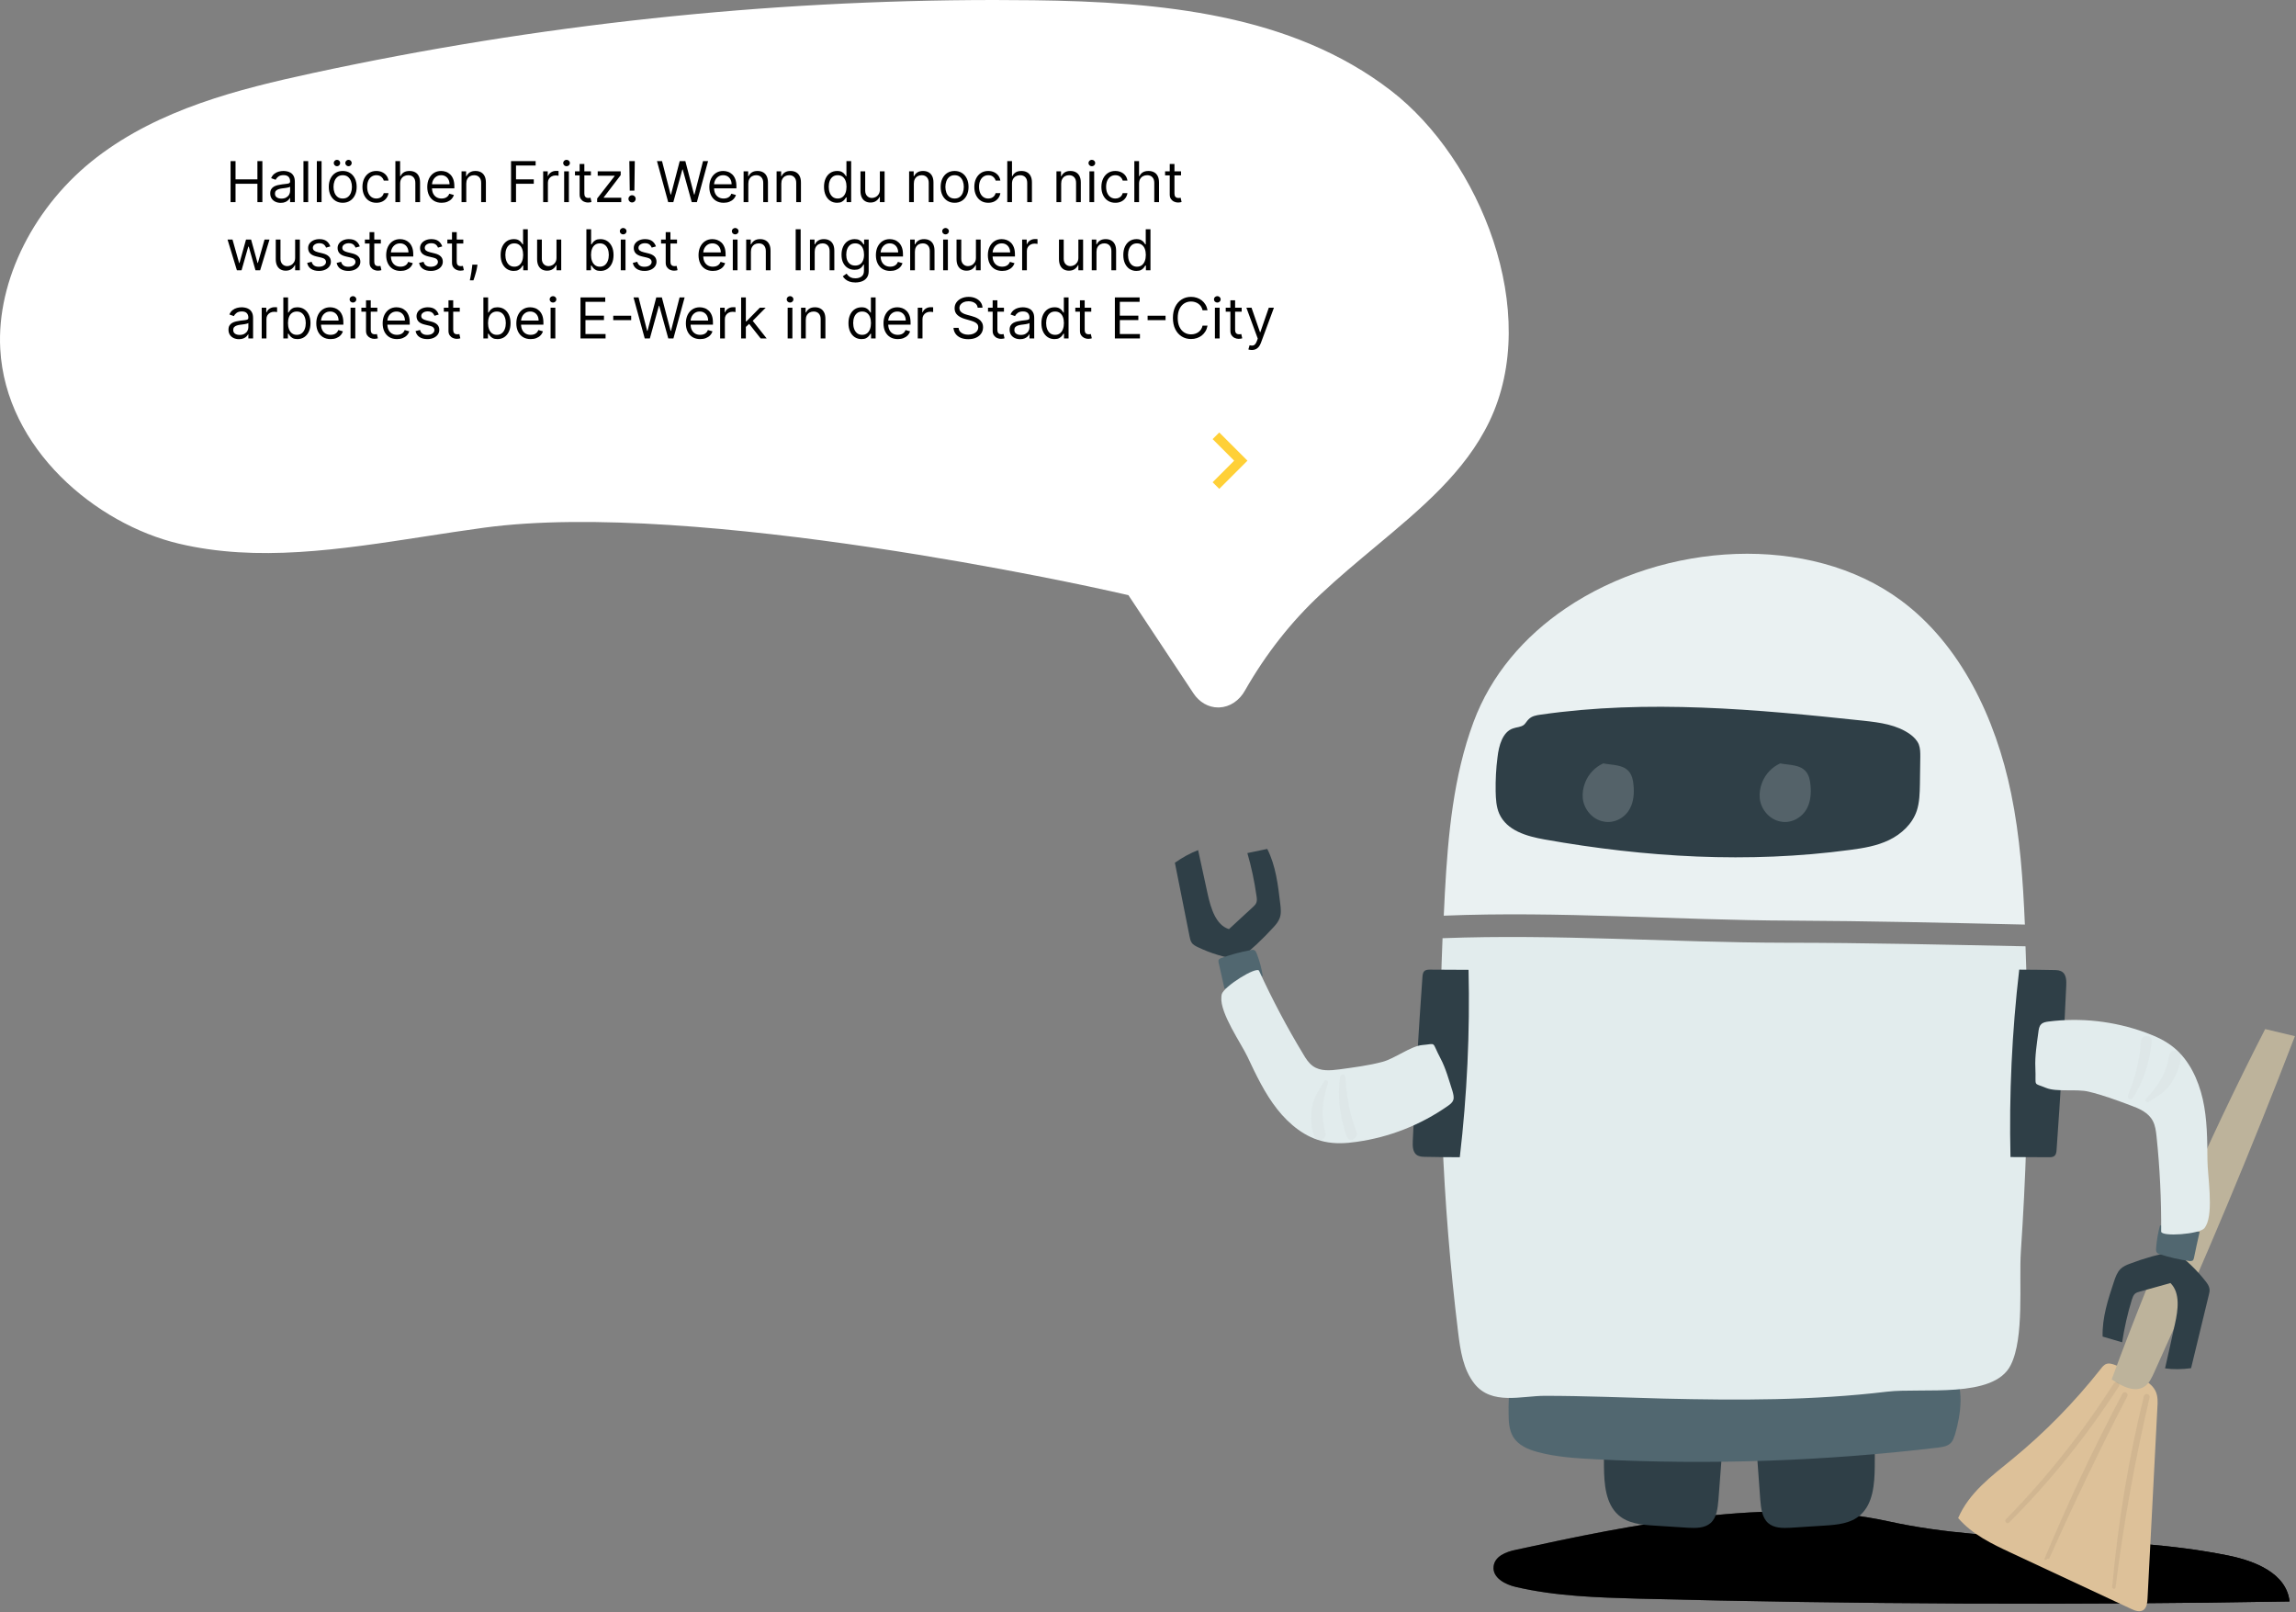 <svg width="977" height="686" viewBox="0 0 977 686" fill="none" xmlns="http://www.w3.org/2000/svg">
    <rect x="0" y="0" width="977" height="686" fill="#808080" stroke="none"/>
    <path d="M518.352 301C518.538 301 518.723 300.996 518.91 300.987C521.091 300.894 523.221 300.185 525.118 298.919C527.015 297.654 528.623 295.87 529.806 293.718C538.666 278.187 549.539 264.373 562.032 252.775C569.595 245.685 577.498 239.093 585.14 232.717C604.857 216.274 623.425 200.788 633.732 179.389C656.204 132.729 629.739 67.738 591.932 38.592C549.526 5.903 493.748 0.776 439.789 0.104C434.181 0.034 428.57 -0 422.955 2.86387e-06C325.732 0.044 228.713 10.449 133.096 31.086C101.3 37.966 68.019 46.395 41.275 66.849C14.688 87.183 -1.471 119.203 0.106 148.427C2.407 191.09 40.966 222.968 76.078 231.302C109.544 239.24 144.311 233.876 181.117 228.195C189.243 226.942 197.644 225.645 205.952 224.518C296.245 212.277 465.867 250.007 473.043 251.62L480.162 253.218L507.786 294.913C509.029 296.813 510.629 298.351 512.462 299.407C514.294 300.463 516.31 301.008 518.352 301Z" fill="white" />
    <path d="M98.114 86V68.546H100.227V76.318H109.534V68.546H111.648V86H109.534V78.193H100.227V86H98.114ZM119.459 86.307C118.629 86.307 117.876 86.151 117.2 85.838C116.524 85.52 115.987 85.062 115.589 84.466C115.192 83.864 114.993 83.136 114.993 82.284C114.993 81.534 115.141 80.926 115.436 80.46C115.732 79.989 116.126 79.619 116.621 79.352C117.115 79.085 117.661 78.886 118.257 78.756C118.859 78.619 119.464 78.511 120.072 78.432C120.868 78.329 121.513 78.253 122.007 78.202C122.507 78.145 122.871 78.051 123.098 77.921C123.331 77.79 123.447 77.562 123.447 77.239V77.171C123.447 76.329 123.217 75.676 122.757 75.21C122.303 74.744 121.612 74.511 120.686 74.511C119.726 74.511 118.973 74.722 118.428 75.142C117.882 75.562 117.499 76.011 117.277 76.489L115.368 75.807C115.709 75.011 116.163 74.392 116.732 73.949C117.305 73.5 117.93 73.188 118.607 73.011C119.288 72.829 119.959 72.739 120.618 72.739C121.038 72.739 121.521 72.79 122.067 72.892C122.618 72.989 123.149 73.19 123.661 73.497C124.178 73.804 124.607 74.267 124.947 74.886C125.288 75.506 125.459 76.335 125.459 77.375V86H123.447V84.227H123.345C123.209 84.511 122.982 84.815 122.663 85.139C122.345 85.463 121.922 85.739 121.393 85.966C120.865 86.193 120.22 86.307 119.459 86.307ZM119.766 84.5C120.561 84.5 121.232 84.344 121.777 84.031C122.328 83.719 122.743 83.315 123.021 82.821C123.305 82.327 123.447 81.807 123.447 81.261V79.421C123.362 79.523 123.175 79.617 122.885 79.702C122.601 79.781 122.271 79.852 121.896 79.915C121.527 79.972 121.166 80.023 120.814 80.068C120.467 80.108 120.186 80.142 119.97 80.171C119.447 80.239 118.959 80.349 118.504 80.503C118.055 80.651 117.692 80.875 117.413 81.176C117.141 81.472 117.004 81.875 117.004 82.386C117.004 83.085 117.263 83.614 117.78 83.972C118.303 84.324 118.964 84.5 119.766 84.5ZM131.141 68.546V86H129.13V68.546H131.141ZM136.837 68.546V86H134.825V68.546H136.837ZM145.839 86.273C144.657 86.273 143.62 85.992 142.728 85.429C141.842 84.867 141.148 84.079 140.648 83.068C140.154 82.057 139.907 80.875 139.907 79.523C139.907 78.159 140.154 76.969 140.648 75.952C141.148 74.935 141.842 74.145 142.728 73.582C143.62 73.02 144.657 72.739 145.839 72.739C147.021 72.739 148.055 73.02 148.941 73.582C149.833 74.145 150.526 74.935 151.021 75.952C151.521 76.969 151.771 78.159 151.771 79.523C151.771 80.875 151.521 82.057 151.021 83.068C150.526 84.079 149.833 84.867 148.941 85.429C148.055 85.992 147.021 86.273 145.839 86.273ZM145.839 84.466C146.737 84.466 147.475 84.236 148.055 83.776C148.634 83.315 149.063 82.71 149.342 81.96C149.62 81.21 149.759 80.398 149.759 79.523C149.759 78.648 149.62 77.832 149.342 77.077C149.063 76.321 148.634 75.71 148.055 75.244C147.475 74.778 146.737 74.546 145.839 74.546C144.941 74.546 144.202 74.778 143.623 75.244C143.043 75.71 142.614 76.321 142.336 77.077C142.058 77.832 141.918 78.648 141.918 79.523C141.918 80.398 142.058 81.21 142.336 81.96C142.614 82.71 143.043 83.315 143.623 83.776C144.202 84.236 144.941 84.466 145.839 84.466ZM143.384 70.727C143.026 70.727 142.708 70.591 142.43 70.318C142.157 70.04 142.021 69.722 142.021 69.364C142.021 68.972 142.157 68.648 142.43 68.392C142.708 68.131 143.026 68 143.384 68C143.776 68 144.1 68.131 144.356 68.392C144.617 68.648 144.748 68.972 144.748 69.364C144.748 69.722 144.617 70.04 144.356 70.318C144.1 70.591 143.776 70.727 143.384 70.727ZM148.293 70.727C147.935 70.727 147.617 70.591 147.339 70.318C147.066 70.04 146.93 69.722 146.93 69.364C146.93 68.972 147.066 68.648 147.339 68.392C147.617 68.131 147.935 68 148.293 68C148.685 68 149.009 68.131 149.265 68.392C149.526 68.648 149.657 68.972 149.657 69.364C149.657 69.722 149.526 70.04 149.265 70.318C149.009 70.591 148.685 70.727 148.293 70.727ZM160.159 86.273C158.932 86.273 157.875 85.983 156.989 85.403C156.102 84.824 155.42 84.026 154.943 83.008C154.466 81.992 154.227 80.829 154.227 79.523C154.227 78.193 154.472 77.02 154.96 76.003C155.455 74.98 156.142 74.182 157.023 73.608C157.909 73.028 158.943 72.739 160.125 72.739C161.045 72.739 161.875 72.909 162.614 73.25C163.352 73.591 163.957 74.068 164.429 74.682C164.901 75.296 165.193 76.011 165.307 76.829H163.295C163.142 76.233 162.801 75.704 162.273 75.244C161.75 74.778 161.045 74.546 160.159 74.546C159.375 74.546 158.688 74.75 158.097 75.159C157.511 75.562 157.054 76.133 156.724 76.872C156.401 77.605 156.239 78.466 156.239 79.454C156.239 80.466 156.398 81.347 156.716 82.097C157.04 82.847 157.494 83.429 158.08 83.844C158.67 84.258 159.364 84.466 160.159 84.466C160.682 84.466 161.156 84.375 161.582 84.193C162.009 84.011 162.369 83.75 162.665 83.409C162.96 83.068 163.17 82.659 163.295 82.182H165.307C165.193 82.954 164.912 83.651 164.463 84.27C164.02 84.883 163.432 85.372 162.699 85.736C161.972 86.094 161.125 86.273 160.159 86.273ZM170.259 78.125V86H168.247V68.546H170.259V74.954H170.429C170.736 74.278 171.196 73.742 171.81 73.344C172.429 72.94 173.253 72.739 174.281 72.739C175.173 72.739 175.955 72.918 176.625 73.276C177.295 73.628 177.815 74.171 178.185 74.903C178.56 75.631 178.747 76.557 178.747 77.682V86H176.736V77.818C176.736 76.778 176.466 75.974 175.926 75.406C175.392 74.832 174.651 74.546 173.702 74.546C173.043 74.546 172.452 74.685 171.929 74.963C171.412 75.242 171.003 75.648 170.702 76.182C170.406 76.716 170.259 77.364 170.259 78.125ZM187.915 86.273C186.654 86.273 185.566 85.994 184.651 85.438C183.742 84.875 183.04 84.091 182.546 83.085C182.058 82.074 181.813 80.898 181.813 79.557C181.813 78.216 182.058 77.034 182.546 76.011C183.04 74.983 183.728 74.182 184.609 73.608C185.495 73.028 186.529 72.739 187.711 72.739C188.393 72.739 189.066 72.852 189.731 73.079C190.396 73.307 191.001 73.676 191.546 74.188C192.092 74.693 192.526 75.364 192.85 76.199C193.174 77.034 193.336 78.062 193.336 79.284V80.136H183.245V78.398H191.29C191.29 77.659 191.143 77 190.847 76.421C190.558 75.841 190.143 75.383 189.603 75.048C189.069 74.713 188.438 74.546 187.711 74.546C186.91 74.546 186.217 74.744 185.631 75.142C185.052 75.534 184.606 76.046 184.293 76.676C183.981 77.307 183.825 77.983 183.825 78.704V79.864C183.825 80.852 183.995 81.69 184.336 82.378C184.683 83.06 185.163 83.579 185.776 83.938C186.39 84.29 187.103 84.466 187.915 84.466C188.444 84.466 188.921 84.392 189.347 84.244C189.779 84.091 190.151 83.864 190.464 83.562C190.776 83.256 191.018 82.875 191.188 82.421L193.131 82.966C192.927 83.625 192.583 84.204 192.1 84.704C191.617 85.199 191.021 85.585 190.31 85.864C189.6 86.136 188.802 86.273 187.915 86.273ZM198.407 78.125V86H196.396V72.909H198.339V74.954H198.509C198.816 74.29 199.282 73.756 199.907 73.352C200.532 72.943 201.339 72.739 202.327 72.739C203.214 72.739 203.989 72.921 204.654 73.284C205.319 73.642 205.836 74.188 206.205 74.921C206.575 75.648 206.759 76.568 206.759 77.682V86H204.748V77.818C204.748 76.79 204.481 75.989 203.947 75.415C203.413 74.835 202.68 74.546 201.748 74.546C201.106 74.546 200.532 74.685 200.026 74.963C199.526 75.242 199.131 75.648 198.842 76.182C198.552 76.716 198.407 77.364 198.407 78.125ZM217.457 86V68.546H227.923V70.421H219.571V76.318H227.139V78.193H219.571V86H217.457ZM231.13 86V72.909H233.073V74.886H233.21C233.448 74.239 233.88 73.713 234.505 73.31C235.13 72.906 235.835 72.704 236.619 72.704C236.766 72.704 236.951 72.707 237.173 72.713C237.394 72.719 237.562 72.727 237.675 72.739V74.784C237.607 74.767 237.451 74.742 237.207 74.707C236.968 74.668 236.715 74.648 236.448 74.648C235.812 74.648 235.244 74.781 234.744 75.048C234.249 75.31 233.857 75.673 233.567 76.139C233.283 76.599 233.141 77.125 233.141 77.716V86H231.13ZM240.06 86V72.909H242.071V86H240.06ZM241.082 70.727C240.69 70.727 240.352 70.594 240.068 70.327C239.79 70.06 239.651 69.739 239.651 69.364C239.651 68.989 239.79 68.668 240.068 68.401C240.352 68.133 240.69 68 241.082 68C241.474 68 241.81 68.133 242.088 68.401C242.372 68.668 242.514 68.989 242.514 69.364C242.514 69.739 242.372 70.06 242.088 70.327C241.81 70.594 241.474 70.727 241.082 70.727ZM251.448 72.909V74.614H244.664V72.909H251.448ZM246.641 69.773H248.653V82.25C248.653 82.818 248.735 83.244 248.9 83.528C249.07 83.807 249.286 83.994 249.548 84.091C249.815 84.182 250.096 84.227 250.391 84.227C250.613 84.227 250.795 84.216 250.937 84.193C251.079 84.165 251.192 84.142 251.278 84.125L251.687 85.932C251.55 85.983 251.36 86.034 251.116 86.085C250.871 86.142 250.562 86.171 250.187 86.171C249.619 86.171 249.062 86.048 248.516 85.804C247.977 85.56 247.528 85.188 247.17 84.688C246.817 84.188 246.641 83.557 246.641 82.796V69.773ZM254.099 86V84.466L261.531 74.921V74.784H254.337V72.909H264.121V74.511L256.894 83.989V84.125H264.36V86H254.099ZM270.117 68.546L269.947 81.091H267.969L267.799 68.546H270.117ZM268.958 86.136C268.538 86.136 268.177 85.986 267.876 85.685C267.575 85.383 267.424 85.023 267.424 84.602C267.424 84.182 267.575 83.821 267.876 83.52C268.177 83.219 268.538 83.068 268.958 83.068C269.379 83.068 269.739 83.219 270.04 83.52C270.342 83.821 270.492 84.182 270.492 84.602C270.492 84.881 270.421 85.136 270.279 85.369C270.143 85.602 269.958 85.79 269.725 85.932C269.498 86.068 269.242 86.136 268.958 86.136ZM284.331 86L279.558 68.546H281.706L285.354 82.761H285.524L289.24 68.546H291.626L295.342 82.761H295.513L299.161 68.546H301.308L296.536 86H294.354L290.501 72.091H290.365L286.513 86H284.331ZM307.939 86.273C306.678 86.273 305.589 85.994 304.675 85.438C303.766 84.875 303.064 84.091 302.57 83.085C302.081 82.074 301.837 80.898 301.837 79.557C301.837 78.216 302.081 77.034 302.57 76.011C303.064 74.983 303.751 74.182 304.632 73.608C305.518 73.028 306.553 72.739 307.734 72.739C308.416 72.739 309.089 72.852 309.754 73.079C310.419 73.307 311.024 73.676 311.57 74.188C312.115 74.693 312.55 75.364 312.874 76.199C313.197 77.034 313.359 78.062 313.359 79.284V80.136H303.268V78.398H311.314C311.314 77.659 311.166 77 310.871 76.421C310.581 75.841 310.166 75.383 309.626 75.048C309.092 74.713 308.462 74.546 307.734 74.546C306.933 74.546 306.24 74.744 305.655 75.142C305.075 75.534 304.629 76.046 304.317 76.676C304.004 77.307 303.848 77.983 303.848 78.704V79.864C303.848 80.852 304.018 81.69 304.359 82.378C304.706 83.06 305.186 83.579 305.8 83.938C306.413 84.29 307.126 84.466 307.939 84.466C308.467 84.466 308.945 84.392 309.371 84.244C309.803 84.091 310.175 83.864 310.487 83.562C310.8 83.256 311.041 82.875 311.212 82.421L313.155 82.966C312.95 83.625 312.607 84.204 312.124 84.704C311.641 85.199 311.044 85.585 310.334 85.864C309.624 86.136 308.825 86.273 307.939 86.273ZM318.43 78.125V86H316.419V72.909H318.362V74.954H318.533C318.839 74.29 319.305 73.756 319.93 73.352C320.555 72.943 321.362 72.739 322.351 72.739C323.237 72.739 324.013 72.921 324.678 73.284C325.342 73.642 325.859 74.188 326.229 74.921C326.598 75.648 326.783 76.568 326.783 77.682V86H324.771V77.818C324.771 76.79 324.504 75.989 323.97 75.415C323.436 74.835 322.703 74.546 321.771 74.546C321.129 74.546 320.555 74.685 320.05 74.963C319.55 75.242 319.155 75.648 318.865 76.182C318.575 76.716 318.43 77.364 318.43 78.125ZM332.469 78.125V86H330.458V72.909H332.401V74.954H332.572C332.879 74.29 333.344 73.756 333.969 73.352C334.594 72.943 335.401 72.739 336.39 72.739C337.276 72.739 338.052 72.921 338.717 73.284C339.381 73.642 339.898 74.188 340.268 74.921C340.637 75.648 340.822 76.568 340.822 77.682V86H338.81V77.818C338.81 76.79 338.543 75.989 338.009 75.415C337.475 74.835 336.742 74.546 335.81 74.546C335.168 74.546 334.594 74.685 334.089 74.963C333.589 75.242 333.194 75.648 332.904 76.182C332.614 76.716 332.469 77.364 332.469 78.125ZM356.19 86.273C355.099 86.273 354.136 85.997 353.301 85.446C352.466 84.889 351.813 84.105 351.341 83.094C350.869 82.077 350.634 80.875 350.634 79.489C350.634 78.114 350.869 76.921 351.341 75.909C351.813 74.898 352.469 74.117 353.31 73.565C354.151 73.014 355.122 72.739 356.224 72.739C357.077 72.739 357.75 72.881 358.244 73.165C358.744 73.443 359.125 73.761 359.386 74.119C359.653 74.472 359.861 74.761 360.009 74.989H360.179V68.546H362.19V86H360.247V83.989H360.009C359.861 84.227 359.651 84.528 359.378 84.892C359.105 85.25 358.716 85.571 358.21 85.855C357.705 86.133 357.031 86.273 356.19 86.273ZM356.463 84.466C357.27 84.466 357.952 84.256 358.509 83.835C359.065 83.409 359.489 82.821 359.778 82.071C360.068 81.315 360.213 80.443 360.213 79.454C360.213 78.477 360.071 77.622 359.787 76.889C359.503 76.151 359.082 75.577 358.526 75.168C357.969 74.753 357.281 74.546 356.463 74.546C355.611 74.546 354.901 74.764 354.332 75.202C353.77 75.633 353.347 76.222 353.062 76.966C352.784 77.704 352.645 78.534 352.645 79.454C352.645 80.386 352.787 81.233 353.071 81.994C353.361 82.75 353.787 83.352 354.349 83.801C354.918 84.244 355.622 84.466 356.463 84.466ZM374.403 80.648V72.909H376.415V86H374.403V83.784H374.267C373.96 84.449 373.483 85.014 372.835 85.48C372.188 85.94 371.369 86.171 370.381 86.171C369.562 86.171 368.835 85.992 368.199 85.633C367.563 85.27 367.063 84.724 366.699 83.997C366.335 83.264 366.153 82.341 366.153 81.227V72.909H368.165V81.091C368.165 82.046 368.432 82.807 368.966 83.375C369.506 83.943 370.193 84.227 371.028 84.227C371.528 84.227 372.037 84.099 372.554 83.844C373.077 83.588 373.514 83.196 373.866 82.668C374.224 82.139 374.403 81.466 374.403 80.648ZM388.86 78.125V86H386.849V72.909H388.792V74.954H388.962C389.269 74.29 389.735 73.756 390.36 73.352C390.985 72.943 391.792 72.739 392.781 72.739C393.667 72.739 394.442 72.921 395.107 73.284C395.772 73.642 396.289 74.188 396.658 74.921C397.028 75.648 397.212 76.568 397.212 77.682V86H395.201V77.818C395.201 76.79 394.934 75.989 394.4 75.415C393.866 74.835 393.133 74.546 392.201 74.546C391.559 74.546 390.985 74.685 390.479 74.963C389.979 75.242 389.585 75.648 389.295 76.182C389.005 76.716 388.86 77.364 388.86 78.125ZM406.206 86.273C405.024 86.273 403.987 85.992 403.095 85.429C402.209 84.867 401.516 84.079 401.016 83.068C400.521 82.057 400.274 80.875 400.274 79.523C400.274 78.159 400.521 76.969 401.016 75.952C401.516 74.935 402.209 74.145 403.095 73.582C403.987 73.02 405.024 72.739 406.206 72.739C407.388 72.739 408.422 73.02 409.308 73.582C410.2 74.145 410.893 74.935 411.388 75.952C411.888 76.969 412.138 78.159 412.138 79.523C412.138 80.875 411.888 82.057 411.388 83.068C410.893 84.079 410.2 84.867 409.308 85.429C408.422 85.992 407.388 86.273 406.206 86.273ZM406.206 84.466C407.104 84.466 407.842 84.236 408.422 83.776C409.001 83.315 409.43 82.71 409.709 81.96C409.987 81.21 410.126 80.398 410.126 79.523C410.126 78.648 409.987 77.832 409.709 77.077C409.43 76.321 409.001 75.71 408.422 75.244C407.842 74.778 407.104 74.546 406.206 74.546C405.308 74.546 404.57 74.778 403.99 75.244C403.411 75.71 402.982 76.321 402.703 77.077C402.425 77.832 402.286 78.648 402.286 79.523C402.286 80.398 402.425 81.21 402.703 81.96C402.982 82.71 403.411 83.315 403.99 83.776C404.57 84.236 405.308 84.466 406.206 84.466ZM420.526 86.273C419.299 86.273 418.242 85.983 417.356 85.403C416.469 84.824 415.788 84.026 415.31 83.008C414.833 81.992 414.594 80.829 414.594 79.523C414.594 78.193 414.839 77.02 415.327 76.003C415.822 74.98 416.509 74.182 417.39 73.608C418.276 73.028 419.31 72.739 420.492 72.739C421.413 72.739 422.242 72.909 422.981 73.25C423.719 73.591 424.325 74.068 424.796 74.682C425.268 75.296 425.56 76.011 425.674 76.829H423.663C423.509 76.233 423.168 75.704 422.64 75.244C422.117 74.778 421.413 74.546 420.526 74.546C419.742 74.546 419.055 74.75 418.464 75.159C417.879 75.562 417.421 76.133 417.092 76.872C416.768 77.605 416.606 78.466 416.606 79.454C416.606 80.466 416.765 81.347 417.083 82.097C417.407 82.847 417.862 83.429 418.447 83.844C419.038 84.258 419.731 84.466 420.526 84.466C421.049 84.466 421.523 84.375 421.95 84.193C422.376 84.011 422.737 83.75 423.032 83.409C423.327 83.068 423.538 82.659 423.663 82.182H425.674C425.56 82.954 425.279 83.651 424.83 84.27C424.387 84.883 423.799 85.372 423.066 85.736C422.339 86.094 421.492 86.273 420.526 86.273ZM430.626 78.125V86H428.614V68.546H430.626V74.954H430.796C431.103 74.278 431.563 73.742 432.177 73.344C432.796 72.94 433.62 72.739 434.648 72.739C435.54 72.739 436.322 72.918 436.992 73.276C437.663 73.628 438.183 74.171 438.552 74.903C438.927 75.631 439.114 76.557 439.114 77.682V86H437.103V77.818C437.103 76.778 436.833 75.974 436.293 75.406C435.759 74.832 435.018 74.546 434.069 74.546C433.41 74.546 432.819 74.685 432.296 74.963C431.779 75.242 431.37 75.648 431.069 76.182C430.773 76.716 430.626 77.364 430.626 78.125ZM451.555 78.125V86H449.544V72.909H451.487V74.954H451.658C451.964 74.29 452.43 73.756 453.055 73.352C453.68 72.943 454.487 72.739 455.476 72.739C456.362 72.739 457.138 72.921 457.803 73.284C458.467 73.642 458.984 74.188 459.354 74.921C459.723 75.648 459.908 76.568 459.908 77.682V86H457.896V77.818C457.896 76.79 457.629 75.989 457.095 75.415C456.561 74.835 455.828 74.546 454.896 74.546C454.254 74.546 453.68 74.685 453.175 74.963C452.675 75.242 452.28 75.648 451.99 76.182C451.7 76.716 451.555 77.364 451.555 78.125ZM463.583 86V72.909H465.594V86H463.583ZM464.606 70.727C464.214 70.727 463.876 70.594 463.592 70.327C463.313 70.06 463.174 69.739 463.174 69.364C463.174 68.989 463.313 68.668 463.592 68.401C463.876 68.133 464.214 68 464.606 68C464.998 68 465.333 68.133 465.612 68.401C465.896 68.668 466.038 68.989 466.038 69.364C466.038 69.739 465.896 70.06 465.612 70.327C465.333 70.594 464.998 70.727 464.606 70.727ZM474.597 86.273C473.369 86.273 472.313 85.983 471.426 85.403C470.54 84.824 469.858 84.026 469.381 83.008C468.903 81.992 468.665 80.829 468.665 79.523C468.665 78.193 468.909 77.02 469.398 76.003C469.892 74.98 470.58 74.182 471.46 73.608C472.347 73.028 473.381 72.739 474.562 72.739C475.483 72.739 476.312 72.909 477.051 73.25C477.79 73.591 478.395 74.068 478.866 74.682C479.338 75.296 479.631 76.011 479.744 76.829H477.733C477.58 76.233 477.239 75.704 476.71 75.244C476.188 74.778 475.483 74.546 474.597 74.546C473.813 74.546 473.125 74.75 472.534 75.159C471.949 75.562 471.491 76.133 471.162 76.872C470.838 77.605 470.676 78.466 470.676 79.454C470.676 80.466 470.835 81.347 471.153 82.097C471.477 82.847 471.932 83.429 472.517 83.844C473.108 84.258 473.801 84.466 474.597 84.466C475.119 84.466 475.594 84.375 476.02 84.193C476.446 84.011 476.807 83.75 477.102 83.409C477.398 83.068 477.608 82.659 477.733 82.182H479.744C479.631 82.954 479.349 83.651 478.901 84.27C478.457 84.883 477.869 85.372 477.136 85.736C476.409 86.094 475.563 86.273 474.597 86.273ZM484.696 78.125V86H482.685V68.546H484.696V74.954H484.866C485.173 74.278 485.634 73.742 486.247 73.344C486.866 72.94 487.69 72.739 488.719 72.739C489.611 72.739 490.392 72.918 491.062 73.276C491.733 73.628 492.253 74.171 492.622 74.903C492.997 75.631 493.185 76.557 493.185 77.682V86H491.173V77.818C491.173 76.778 490.903 75.974 490.364 75.406C489.83 74.832 489.088 74.546 488.139 74.546C487.48 74.546 486.889 74.685 486.366 74.963C485.849 75.242 485.44 75.648 485.139 76.182C484.844 76.716 484.696 77.364 484.696 78.125ZM502.558 72.909V74.614H495.773V72.909H502.558ZM497.751 69.773H499.762V82.25C499.762 82.818 499.844 83.244 500.009 83.528C500.18 83.807 500.396 83.994 500.657 84.091C500.924 84.182 501.205 84.227 501.501 84.227C501.722 84.227 501.904 84.216 502.046 84.193C502.188 84.165 502.302 84.142 502.387 84.125L502.796 85.932C502.66 85.983 502.469 86.034 502.225 86.085C501.981 86.142 501.671 86.171 501.296 86.171C500.728 86.171 500.171 86.048 499.626 85.804C499.086 85.56 498.637 85.188 498.279 84.688C497.927 84.188 497.751 83.557 497.751 82.796V69.773ZM100.807 115L96.818 101.909H98.932L101.761 111.932H101.898L104.693 101.909H106.841L109.602 111.898H109.739L112.568 101.909H114.682L110.693 115H108.716L105.852 104.943H105.648L102.784 115H100.807ZM125.591 109.648V101.909H127.602V115H125.591V112.784H125.455C125.148 113.449 124.67 114.014 124.023 114.48C123.375 114.94 122.557 115.17 121.568 115.17C120.75 115.17 120.023 114.991 119.386 114.634C118.75 114.27 118.25 113.724 117.886 112.997C117.523 112.264 117.341 111.341 117.341 110.227V101.909H119.352V110.091C119.352 111.045 119.619 111.807 120.153 112.375C120.693 112.943 121.381 113.227 122.216 113.227C122.716 113.227 123.224 113.099 123.741 112.844C124.264 112.588 124.702 112.196 125.054 111.668C125.412 111.139 125.591 110.466 125.591 109.648ZM140.559 104.841L138.752 105.352C138.638 105.051 138.471 104.759 138.249 104.474C138.033 104.185 137.738 103.946 137.363 103.759C136.988 103.571 136.508 103.477 135.923 103.477C135.121 103.477 134.454 103.662 133.92 104.031C133.391 104.395 133.127 104.858 133.127 105.42C133.127 105.92 133.309 106.315 133.673 106.605C134.036 106.895 134.604 107.136 135.377 107.33L137.32 107.807C138.491 108.091 139.363 108.526 139.937 109.111C140.511 109.69 140.798 110.437 140.798 111.352C140.798 112.102 140.582 112.773 140.15 113.364C139.724 113.955 139.127 114.42 138.36 114.761C137.593 115.102 136.701 115.273 135.684 115.273C134.349 115.273 133.244 114.983 132.369 114.403C131.494 113.824 130.94 112.977 130.707 111.864L132.616 111.386C132.798 112.091 133.141 112.619 133.647 112.972C134.158 113.324 134.826 113.5 135.65 113.5C136.587 113.5 137.332 113.301 137.883 112.903C138.44 112.5 138.718 112.017 138.718 111.455C138.718 111 138.559 110.619 138.241 110.312C137.923 110 137.434 109.767 136.775 109.614L134.593 109.102C133.394 108.818 132.513 108.378 131.951 107.781C131.394 107.179 131.116 106.426 131.116 105.523C131.116 104.784 131.323 104.131 131.738 103.562C132.158 102.994 132.729 102.548 133.451 102.224C134.178 101.901 135.002 101.739 135.923 101.739C137.218 101.739 138.235 102.023 138.974 102.591C139.718 103.159 140.246 103.909 140.559 104.841ZM153.098 104.841L151.291 105.352C151.178 105.051 151.01 104.759 150.788 104.474C150.572 104.185 150.277 103.946 149.902 103.759C149.527 103.571 149.047 103.477 148.462 103.477C147.661 103.477 146.993 103.662 146.459 104.031C145.93 104.395 145.666 104.858 145.666 105.42C145.666 105.92 145.848 106.315 146.212 106.605C146.575 106.895 147.143 107.136 147.916 107.33L149.859 107.807C151.03 108.091 151.902 108.526 152.476 109.111C153.05 109.69 153.337 110.437 153.337 111.352C153.337 112.102 153.121 112.773 152.689 113.364C152.263 113.955 151.666 114.42 150.899 114.761C150.132 115.102 149.24 115.273 148.223 115.273C146.888 115.273 145.783 114.983 144.908 114.403C144.033 113.824 143.479 112.977 143.246 111.864L145.155 111.386C145.337 112.091 145.68 112.619 146.186 112.972C146.697 113.324 147.365 113.5 148.189 113.5C149.126 113.5 149.871 113.301 150.422 112.903C150.979 112.5 151.257 112.017 151.257 111.455C151.257 111 151.098 110.619 150.78 110.312C150.462 110 149.973 109.767 149.314 109.614L147.132 109.102C145.933 108.818 145.053 108.378 144.49 107.781C143.933 107.179 143.655 106.426 143.655 105.523C143.655 104.784 143.862 104.131 144.277 103.562C144.697 102.994 145.268 102.548 145.99 102.224C146.717 101.901 147.541 101.739 148.462 101.739C149.757 101.739 150.774 102.023 151.513 102.591C152.257 103.159 152.786 103.909 153.098 104.841ZM162.058 101.909V103.614H155.273V101.909H162.058ZM157.251 98.773H159.262V111.25C159.262 111.818 159.344 112.244 159.509 112.528C159.68 112.807 159.896 112.994 160.157 113.091C160.424 113.182 160.705 113.227 161.001 113.227C161.222 113.227 161.404 113.216 161.546 113.193C161.688 113.165 161.802 113.142 161.887 113.125L162.296 114.932C162.16 114.983 161.969 115.034 161.725 115.085C161.481 115.142 161.171 115.17 160.796 115.17C160.228 115.17 159.671 115.048 159.126 114.804C158.586 114.56 158.137 114.188 157.779 113.688C157.427 113.188 157.251 112.557 157.251 111.795V98.773ZM170.431 115.273C169.17 115.273 168.082 114.994 167.167 114.438C166.258 113.875 165.556 113.091 165.062 112.085C164.573 111.074 164.329 109.898 164.329 108.557C164.329 107.216 164.573 106.034 165.062 105.011C165.556 103.983 166.244 103.182 167.124 102.608C168.011 102.028 169.045 101.739 170.227 101.739C170.908 101.739 171.582 101.852 172.246 102.08C172.911 102.307 173.516 102.676 174.062 103.188C174.607 103.693 175.042 104.364 175.366 105.199C175.69 106.034 175.852 107.062 175.852 108.284V109.136H165.761V107.398H173.806C173.806 106.659 173.658 106 173.363 105.42C173.073 104.841 172.658 104.384 172.119 104.048C171.585 103.713 170.954 103.545 170.227 103.545C169.425 103.545 168.732 103.744 168.147 104.142C167.567 104.534 167.121 105.045 166.809 105.676C166.496 106.307 166.34 106.983 166.34 107.705V108.864C166.34 109.852 166.511 110.69 166.852 111.378C167.198 112.06 167.678 112.58 168.292 112.938C168.906 113.29 169.619 113.466 170.431 113.466C170.96 113.466 171.437 113.392 171.863 113.244C172.295 113.091 172.667 112.864 172.979 112.562C173.292 112.256 173.533 111.875 173.704 111.42L175.647 111.966C175.442 112.625 175.099 113.205 174.616 113.705C174.133 114.199 173.536 114.585 172.826 114.864C172.116 115.136 171.317 115.273 170.431 115.273ZM188.184 104.841L186.377 105.352C186.263 105.051 186.096 104.759 185.874 104.474C185.658 104.185 185.363 103.946 184.988 103.759C184.613 103.571 184.133 103.477 183.548 103.477C182.746 103.477 182.079 103.662 181.545 104.031C181.016 104.395 180.752 104.858 180.752 105.42C180.752 105.92 180.934 106.315 181.298 106.605C181.661 106.895 182.229 107.136 183.002 107.33L184.945 107.807C186.116 108.091 186.988 108.526 187.562 109.111C188.136 109.69 188.423 110.437 188.423 111.352C188.423 112.102 188.207 112.773 187.775 113.364C187.349 113.955 186.752 114.42 185.985 114.761C185.218 115.102 184.326 115.273 183.309 115.273C181.974 115.273 180.869 114.983 179.994 114.403C179.119 113.824 178.565 112.977 178.332 111.864L180.241 111.386C180.423 112.091 180.766 112.619 181.272 112.972C181.783 113.324 182.451 113.5 183.275 113.5C184.212 113.5 184.957 113.301 185.508 112.903C186.065 112.5 186.343 112.017 186.343 111.455C186.343 111 186.184 110.619 185.866 110.312C185.548 110 185.059 109.767 184.4 109.614L182.218 109.102C181.019 108.818 180.138 108.378 179.576 107.781C179.019 107.179 178.741 106.426 178.741 105.523C178.741 104.784 178.948 104.131 179.363 103.562C179.783 102.994 180.354 102.548 181.076 102.224C181.803 101.901 182.627 101.739 183.548 101.739C184.843 101.739 185.86 102.023 186.599 102.591C187.343 103.159 187.871 103.909 188.184 104.841ZM197.143 101.909V103.614H190.359V101.909H197.143ZM192.337 98.773H194.348V111.25C194.348 111.818 194.43 112.244 194.595 112.528C194.766 112.807 194.982 112.994 195.243 113.091C195.51 113.182 195.791 113.227 196.087 113.227C196.308 113.227 196.49 113.216 196.632 113.193C196.774 113.165 196.888 113.142 196.973 113.125L197.382 114.932C197.246 114.983 197.055 115.034 196.811 115.085C196.567 115.142 196.257 115.17 195.882 115.17C195.314 115.17 194.757 115.048 194.212 114.804C193.672 114.56 193.223 114.188 192.865 113.688C192.513 113.188 192.337 112.557 192.337 111.795V98.773ZM203.169 112.614L203.033 113.534C202.936 114.182 202.788 114.875 202.589 115.614C202.396 116.352 202.195 117.048 201.984 117.702C201.774 118.355 201.601 118.875 201.464 119.261H199.93C200.004 118.898 200.101 118.418 200.22 117.821C200.339 117.224 200.459 116.557 200.578 115.818C200.703 115.085 200.805 114.335 200.885 113.568L200.987 112.614H203.169ZM218.589 115.273C217.498 115.273 216.535 114.997 215.7 114.446C214.864 113.889 214.211 113.105 213.739 112.094C213.268 111.077 213.032 109.875 213.032 108.489C213.032 107.114 213.268 105.92 213.739 104.909C214.211 103.898 214.867 103.116 215.708 102.565C216.549 102.014 217.521 101.739 218.623 101.739C219.475 101.739 220.148 101.881 220.643 102.165C221.143 102.443 221.523 102.761 221.785 103.119C222.052 103.472 222.259 103.761 222.407 103.989H222.577V97.546H224.589V115H222.646V112.989H222.407C222.259 113.227 222.049 113.528 221.776 113.892C221.504 114.25 221.114 114.571 220.609 114.855C220.103 115.134 219.43 115.273 218.589 115.273ZM218.862 113.466C219.668 113.466 220.35 113.256 220.907 112.835C221.464 112.409 221.887 111.821 222.177 111.071C222.467 110.315 222.612 109.443 222.612 108.455C222.612 107.477 222.469 106.622 222.185 105.889C221.901 105.151 221.481 104.577 220.924 104.168C220.367 103.753 219.68 103.545 218.862 103.545C218.009 103.545 217.299 103.764 216.731 104.202C216.168 104.634 215.745 105.222 215.461 105.966C215.183 106.705 215.043 107.534 215.043 108.455C215.043 109.386 215.185 110.233 215.469 110.994C215.759 111.75 216.185 112.352 216.748 112.801C217.316 113.244 218.021 113.466 218.862 113.466ZM236.802 109.648V101.909H238.813V115H236.802V112.784H236.665C236.359 113.449 235.881 114.014 235.234 114.48C234.586 114.94 233.768 115.17 232.779 115.17C231.961 115.17 231.234 114.991 230.597 114.634C229.961 114.27 229.461 113.724 229.097 112.997C228.734 112.264 228.552 111.341 228.552 110.227V101.909H230.563V110.091C230.563 111.045 230.83 111.807 231.364 112.375C231.904 112.943 232.592 113.227 233.427 113.227C233.927 113.227 234.435 113.099 234.952 112.844C235.475 112.588 235.913 112.196 236.265 111.668C236.623 111.139 236.802 110.466 236.802 109.648ZM249.52 115V97.546H251.531V103.989H251.702C251.849 103.761 252.054 103.472 252.315 103.119C252.582 102.761 252.963 102.443 253.457 102.165C253.957 101.881 254.634 101.739 255.486 101.739C256.588 101.739 257.56 102.014 258.401 102.565C259.241 103.116 259.898 103.898 260.369 104.909C260.841 105.92 261.077 107.114 261.077 108.489C261.077 109.875 260.841 111.077 260.369 112.094C259.898 113.105 259.244 113.889 258.409 114.446C257.574 114.997 256.611 115.273 255.52 115.273C254.679 115.273 254.006 115.134 253.5 114.855C252.994 114.571 252.605 114.25 252.332 113.892C252.06 113.528 251.849 113.227 251.702 112.989H251.463V115H249.52ZM251.497 108.455C251.497 109.443 251.642 110.315 251.932 111.071C252.222 111.821 252.645 112.409 253.202 112.835C253.759 113.256 254.44 113.466 255.247 113.466C256.088 113.466 256.79 113.244 257.352 112.801C257.92 112.352 258.347 111.75 258.631 110.994C258.92 110.233 259.065 109.386 259.065 108.455C259.065 107.534 258.923 106.705 258.639 105.966C258.361 105.222 257.938 104.634 257.369 104.202C256.807 103.764 256.099 103.545 255.247 103.545C254.429 103.545 253.741 103.753 253.185 104.168C252.628 104.577 252.207 105.151 251.923 105.889C251.639 106.622 251.497 107.477 251.497 108.455ZM264.153 115V101.909H266.165V115H264.153ZM265.176 99.727C264.784 99.727 264.446 99.594 264.162 99.327C263.884 99.06 263.744 98.739 263.744 98.364C263.744 97.989 263.884 97.668 264.162 97.401C264.446 97.133 264.784 97 265.176 97C265.568 97 265.903 97.133 266.182 97.401C266.466 97.668 266.608 97.989 266.608 98.364C266.608 98.739 266.466 99.06 266.182 99.327C265.903 99.594 265.568 99.727 265.176 99.727ZM279.121 104.841L277.315 105.352C277.201 105.051 277.033 104.759 276.812 104.474C276.596 104.185 276.3 103.946 275.925 103.759C275.55 103.571 275.07 103.477 274.485 103.477C273.684 103.477 273.016 103.662 272.482 104.031C271.954 104.395 271.69 104.858 271.69 105.42C271.69 105.92 271.871 106.315 272.235 106.605C272.599 106.895 273.167 107.136 273.94 107.33L275.883 107.807C277.053 108.091 277.925 108.526 278.499 109.111C279.073 109.69 279.36 110.437 279.36 111.352C279.36 112.102 279.144 112.773 278.712 113.364C278.286 113.955 277.69 114.42 276.923 114.761C276.156 115.102 275.263 115.273 274.246 115.273C272.911 115.273 271.806 114.983 270.931 114.403C270.056 113.824 269.502 112.977 269.269 111.864L271.178 111.386C271.36 112.091 271.704 112.619 272.21 112.972C272.721 113.324 273.388 113.5 274.212 113.5C275.15 113.5 275.894 113.301 276.445 112.903C277.002 112.5 277.281 112.017 277.281 111.455C277.281 111 277.121 110.619 276.803 110.312C276.485 110 275.996 109.767 275.337 109.614L273.156 109.102C271.957 108.818 271.076 108.378 270.513 107.781C269.957 107.179 269.678 106.426 269.678 105.523C269.678 104.784 269.886 104.131 270.3 103.562C270.721 102.994 271.292 102.548 272.013 102.224C272.741 101.901 273.565 101.739 274.485 101.739C275.781 101.739 276.798 102.023 277.536 102.591C278.281 103.159 278.809 103.909 279.121 104.841ZM288.081 101.909V103.614H281.297V101.909H288.081ZM283.274 98.773H285.286V111.25C285.286 111.818 285.368 112.244 285.533 112.528C285.703 112.807 285.919 112.994 286.18 113.091C286.447 113.182 286.729 113.227 287.024 113.227C287.246 113.227 287.428 113.216 287.57 113.193C287.712 113.165 287.825 113.142 287.911 113.125L288.32 114.932C288.183 114.983 287.993 115.034 287.749 115.085C287.504 115.142 287.195 115.17 286.82 115.17C286.251 115.17 285.695 115.048 285.149 114.804C284.609 114.56 284.161 114.188 283.803 113.688C283.45 113.188 283.274 112.557 283.274 111.795V98.773ZM303.345 115.273C302.084 115.273 300.996 114.994 300.081 114.438C299.172 113.875 298.47 113.091 297.976 112.085C297.487 111.074 297.243 109.898 297.243 108.557C297.243 107.216 297.487 106.034 297.976 105.011C298.47 103.983 299.158 103.182 300.038 102.608C300.925 102.028 301.959 101.739 303.141 101.739C303.822 101.739 304.496 101.852 305.161 102.08C305.825 102.307 306.43 102.676 306.976 103.188C307.521 103.693 307.956 104.364 308.28 105.199C308.604 106.034 308.766 107.062 308.766 108.284V109.136H298.675V107.398H306.72C306.72 106.659 306.572 106 306.277 105.42C305.987 104.841 305.572 104.384 305.033 104.048C304.499 103.713 303.868 103.545 303.141 103.545C302.339 103.545 301.646 103.744 301.061 104.142C300.482 104.534 300.036 105.045 299.723 105.676C299.411 106.307 299.254 106.983 299.254 107.705V108.864C299.254 109.852 299.425 110.69 299.766 111.378C300.112 112.06 300.592 112.58 301.206 112.938C301.82 113.29 302.533 113.466 303.345 113.466C303.874 113.466 304.351 113.392 304.777 113.244C305.209 113.091 305.581 112.864 305.893 112.562C306.206 112.256 306.447 111.875 306.618 111.42L308.561 111.966C308.357 112.625 308.013 113.205 307.53 113.705C307.047 114.199 306.45 114.585 305.74 114.864C305.03 115.136 304.232 115.273 303.345 115.273ZM311.825 115V101.909H313.837V115H311.825ZM312.848 99.727C312.456 99.727 312.118 99.594 311.834 99.327C311.555 99.06 311.416 98.739 311.416 98.364C311.416 97.989 311.555 97.668 311.834 97.401C312.118 97.133 312.456 97 312.848 97C313.24 97 313.575 97.133 313.854 97.401C314.138 97.668 314.28 97.989 314.28 98.364C314.28 98.739 314.138 99.06 313.854 99.327C313.575 99.594 313.24 99.727 312.848 99.727ZM319.532 107.125V115H317.521V101.909H319.464V103.955H319.634C319.941 103.29 320.407 102.756 321.032 102.352C321.657 101.943 322.464 101.739 323.452 101.739C324.339 101.739 325.114 101.92 325.779 102.284C326.444 102.642 326.961 103.188 327.33 103.92C327.7 104.648 327.884 105.568 327.884 106.682V115H325.873V106.818C325.873 105.79 325.606 104.989 325.072 104.415C324.538 103.835 323.805 103.545 322.873 103.545C322.231 103.545 321.657 103.685 321.151 103.963C320.651 104.241 320.256 104.648 319.967 105.182C319.677 105.716 319.532 106.364 319.532 107.125ZM340.696 97.546V115H338.582V97.546H340.696ZM346.673 107.125V115H344.661V101.909H346.604V103.955H346.775C347.082 103.29 347.548 102.756 348.173 102.352C348.798 101.943 349.604 101.739 350.593 101.739C351.479 101.739 352.255 101.92 352.92 102.284C353.585 102.642 354.102 103.188 354.471 103.92C354.84 104.648 355.025 105.568 355.025 106.682V115H353.013V106.818C353.013 105.79 352.746 104.989 352.212 104.415C351.678 103.835 350.945 103.545 350.013 103.545C349.371 103.545 348.798 103.685 348.292 103.963C347.792 104.241 347.397 104.648 347.107 105.182C346.817 105.716 346.673 106.364 346.673 107.125ZM363.984 120.182C363.013 120.182 362.178 120.057 361.479 119.807C360.78 119.562 360.197 119.239 359.732 118.835C359.271 118.438 358.905 118.011 358.632 117.557L360.234 116.432C360.416 116.67 360.646 116.943 360.925 117.25C361.203 117.562 361.584 117.832 362.067 118.06C362.555 118.293 363.195 118.409 363.984 118.409C365.041 118.409 365.913 118.153 366.601 117.642C367.288 117.131 367.632 116.33 367.632 115.239V112.58H367.462C367.314 112.818 367.104 113.114 366.831 113.466C366.564 113.812 366.178 114.122 365.672 114.395C365.172 114.662 364.496 114.795 363.643 114.795C362.587 114.795 361.638 114.545 360.797 114.045C359.962 113.545 359.3 112.818 358.811 111.864C358.328 110.909 358.087 109.75 358.087 108.386C358.087 107.045 358.322 105.878 358.794 104.884C359.266 103.884 359.922 103.111 360.763 102.565C361.604 102.014 362.575 101.739 363.678 101.739C364.53 101.739 365.206 101.881 365.706 102.165C366.212 102.443 366.598 102.761 366.865 103.119C367.138 103.472 367.348 103.761 367.496 103.989H367.7V101.909H369.643V115.375C369.643 116.5 369.388 117.415 368.876 118.119C368.371 118.83 367.689 119.349 366.831 119.679C365.979 120.014 365.03 120.182 363.984 120.182ZM363.916 112.989C364.723 112.989 365.405 112.804 365.962 112.435C366.518 112.065 366.942 111.534 367.232 110.841C367.521 110.148 367.666 109.318 367.666 108.352C367.666 107.409 367.524 106.577 367.24 105.855C366.956 105.134 366.536 104.568 365.979 104.159C365.422 103.75 364.734 103.545 363.916 103.545C363.064 103.545 362.354 103.761 361.786 104.193C361.223 104.625 360.8 105.205 360.516 105.932C360.237 106.659 360.098 107.466 360.098 108.352C360.098 109.261 360.24 110.065 360.524 110.764C360.814 111.457 361.24 112.003 361.803 112.401C362.371 112.793 363.075 112.989 363.916 112.989ZM378.814 115.273C377.553 115.273 376.464 114.994 375.55 114.438C374.641 113.875 373.939 113.091 373.445 112.085C372.956 111.074 372.712 109.898 372.712 108.557C372.712 107.216 372.956 106.034 373.445 105.011C373.939 103.983 374.626 103.182 375.507 102.608C376.393 102.028 377.428 101.739 378.609 101.739C379.291 101.739 379.964 101.852 380.629 102.08C381.294 102.307 381.899 102.676 382.445 103.188C382.99 103.693 383.425 104.364 383.749 105.199C384.072 106.034 384.234 107.062 384.234 108.284V109.136H374.143V107.398H382.189C382.189 106.659 382.041 106 381.746 105.42C381.456 104.841 381.041 104.384 380.501 104.048C379.967 103.713 379.337 103.545 378.609 103.545C377.808 103.545 377.115 103.744 376.53 104.142C375.95 104.534 375.504 105.045 375.192 105.676C374.879 106.307 374.723 106.983 374.723 107.705V108.864C374.723 109.852 374.893 110.69 375.234 111.378C375.581 112.06 376.061 112.58 376.675 112.938C377.288 113.29 378.001 113.466 378.814 113.466C379.342 113.466 379.82 113.392 380.246 113.244C380.678 113.091 381.05 112.864 381.362 112.562C381.675 112.256 381.916 111.875 382.087 111.42L384.03 111.966C383.825 112.625 383.482 113.205 382.999 113.705C382.516 114.199 381.919 114.585 381.209 114.864C380.499 115.136 379.7 115.273 378.814 115.273ZM389.305 107.125V115H387.294V101.909H389.237V103.955H389.408C389.714 103.29 390.18 102.756 390.805 102.352C391.43 101.943 392.237 101.739 393.226 101.739C394.112 101.739 394.888 101.92 395.553 102.284C396.217 102.642 396.734 103.188 397.104 103.92C397.473 104.648 397.658 105.568 397.658 106.682V115H395.646V106.818C395.646 105.79 395.379 104.989 394.845 104.415C394.311 103.835 393.578 103.545 392.646 103.545C392.004 103.545 391.43 103.685 390.925 103.963C390.425 104.241 390.03 104.648 389.74 105.182C389.45 105.716 389.305 106.364 389.305 107.125ZM401.333 115V101.909H403.344V115H401.333ZM402.356 99.727C401.964 99.727 401.626 99.594 401.342 99.327C401.063 99.06 400.924 98.739 400.924 98.364C400.924 97.989 401.063 97.668 401.342 97.401C401.626 97.133 401.964 97 402.356 97C402.748 97 403.083 97.133 403.362 97.401C403.646 97.668 403.788 97.989 403.788 98.364C403.788 98.739 403.646 99.06 403.362 99.327C403.083 99.594 402.748 99.727 402.356 99.727ZM415.278 109.648V101.909H417.29V115H415.278V112.784H415.142C414.835 113.449 414.358 114.014 413.71 114.48C413.063 114.94 412.244 115.17 411.256 115.17C410.438 115.17 409.71 114.991 409.074 114.634C408.438 114.27 407.938 113.724 407.574 112.997C407.21 112.264 407.028 111.341 407.028 110.227V101.909H409.04V110.091C409.04 111.045 409.307 111.807 409.841 112.375C410.381 112.943 411.068 113.227 411.903 113.227C412.403 113.227 412.912 113.099 413.429 112.844C413.952 112.588 414.389 112.196 414.741 111.668C415.099 111.139 415.278 110.466 415.278 109.648ZM426.462 115.273C425.201 115.273 424.113 114.994 423.198 114.438C422.289 113.875 421.587 113.091 421.093 112.085C420.604 111.074 420.36 109.898 420.36 108.557C420.36 107.216 420.604 106.034 421.093 105.011C421.587 103.983 422.275 103.182 423.156 102.608C424.042 102.028 425.076 101.739 426.258 101.739C426.94 101.739 427.613 101.852 428.278 102.08C428.942 102.307 429.548 102.676 430.093 103.188C430.638 103.693 431.073 104.364 431.397 105.199C431.721 106.034 431.883 107.062 431.883 108.284V109.136H421.792V107.398H429.837C429.837 106.659 429.69 106 429.394 105.42C429.104 104.841 428.69 104.384 428.15 104.048C427.616 103.713 426.985 103.545 426.258 103.545C425.457 103.545 424.763 103.744 424.178 104.142C423.599 104.534 423.153 105.045 422.84 105.676C422.528 106.307 422.371 106.983 422.371 107.705V108.864C422.371 109.852 422.542 110.69 422.883 111.378C423.229 112.06 423.71 112.58 424.323 112.938C424.937 113.29 425.65 113.466 426.462 113.466C426.991 113.466 427.468 113.392 427.894 113.244C428.326 113.091 428.698 112.864 429.011 112.562C429.323 112.256 429.565 111.875 429.735 111.42L431.678 111.966C431.474 112.625 431.13 113.205 430.647 113.705C430.164 114.199 429.567 114.585 428.857 114.864C428.147 115.136 427.349 115.273 426.462 115.273ZM434.942 115V101.909H436.886V103.886H437.022C437.261 103.239 437.692 102.713 438.317 102.31C438.942 101.906 439.647 101.705 440.431 101.705C440.579 101.705 440.763 101.707 440.985 101.713C441.207 101.719 441.374 101.727 441.488 101.739V103.784C441.42 103.767 441.263 103.741 441.019 103.707C440.781 103.668 440.528 103.648 440.261 103.648C439.624 103.648 439.056 103.781 438.556 104.048C438.062 104.31 437.67 104.673 437.38 105.139C437.096 105.599 436.954 106.125 436.954 106.716V115H434.942ZM458.872 109.648V101.909H460.884V115H458.872V112.784H458.736C458.429 113.449 457.952 114.014 457.304 114.48C456.656 114.94 455.838 115.17 454.849 115.17C454.031 115.17 453.304 114.991 452.668 114.634C452.031 114.27 451.531 113.724 451.168 112.997C450.804 112.264 450.622 111.341 450.622 110.227V101.909H452.634V110.091C452.634 111.045 452.901 111.807 453.435 112.375C453.974 112.943 454.662 113.227 455.497 113.227C455.997 113.227 456.506 113.099 457.023 112.844C457.545 112.588 457.983 112.196 458.335 111.668C458.693 111.139 458.872 110.466 458.872 109.648ZM466.579 107.125V115H464.567V101.909H466.511V103.955H466.681C466.988 103.29 467.454 102.756 468.079 102.352C468.704 101.943 469.511 101.739 470.499 101.739C471.386 101.739 472.161 101.92 472.826 102.284C473.491 102.642 474.008 103.188 474.377 103.92C474.746 104.648 474.931 105.568 474.931 106.682V115H472.92V106.818C472.92 105.79 472.653 104.989 472.119 104.415C471.585 103.835 470.852 103.545 469.92 103.545C469.278 103.545 468.704 103.685 468.198 103.963C467.698 104.241 467.303 104.648 467.013 105.182C466.724 105.716 466.579 106.364 466.579 107.125ZM483.55 115.273C482.459 115.273 481.496 114.997 480.661 114.446C479.825 113.889 479.172 113.105 478.7 112.094C478.229 111.077 477.993 109.875 477.993 108.489C477.993 107.114 478.229 105.92 478.7 104.909C479.172 103.898 479.828 103.116 480.669 102.565C481.51 102.014 482.482 101.739 483.584 101.739C484.436 101.739 485.109 101.881 485.604 102.165C486.104 102.443 486.484 102.761 486.746 103.119C487.013 103.472 487.22 103.761 487.368 103.989H487.538V97.546H489.55V115H487.607V112.989H487.368C487.22 113.227 487.01 113.528 486.737 113.892C486.464 114.25 486.075 114.571 485.57 114.855C485.064 115.134 484.391 115.273 483.55 115.273ZM483.822 113.466C484.629 113.466 485.311 113.256 485.868 112.835C486.425 112.409 486.848 111.821 487.138 111.071C487.428 110.315 487.572 109.443 487.572 108.455C487.572 107.477 487.43 106.622 487.146 105.889C486.862 105.151 486.442 104.577 485.885 104.168C485.328 103.753 484.641 103.545 483.822 103.545C482.97 103.545 482.26 103.764 481.692 104.202C481.129 104.634 480.706 105.222 480.422 105.966C480.143 106.705 480.004 107.534 480.004 108.455C480.004 109.386 480.146 110.233 480.43 110.994C480.72 111.75 481.146 112.352 481.709 112.801C482.277 113.244 482.982 113.466 483.822 113.466ZM101.693 144.307C100.864 144.307 100.111 144.151 99.435 143.838C98.758 143.52 98.222 143.062 97.824 142.466C97.426 141.864 97.227 141.136 97.227 140.284C97.227 139.534 97.375 138.926 97.671 138.46C97.966 137.989 98.361 137.619 98.855 137.352C99.349 137.085 99.895 136.886 100.491 136.756C101.094 136.619 101.699 136.511 102.307 136.432C103.102 136.33 103.747 136.253 104.241 136.202C104.741 136.145 105.105 136.051 105.332 135.92C105.565 135.79 105.682 135.562 105.682 135.239V135.17C105.682 134.33 105.452 133.676 104.991 133.21C104.537 132.744 103.847 132.511 102.92 132.511C101.96 132.511 101.207 132.722 100.662 133.142C100.116 133.562 99.733 134.011 99.511 134.489L97.602 133.807C97.943 133.011 98.398 132.392 98.966 131.949C99.54 131.5 100.165 131.187 100.841 131.011C101.523 130.83 102.193 130.739 102.852 130.739C103.273 130.739 103.756 130.79 104.301 130.892C104.852 130.989 105.384 131.19 105.895 131.497C106.412 131.804 106.841 132.267 107.182 132.886C107.523 133.506 107.693 134.335 107.693 135.375V144H105.682V142.227H105.58C105.443 142.511 105.216 142.815 104.898 143.139C104.58 143.463 104.156 143.739 103.628 143.966C103.099 144.193 102.455 144.307 101.693 144.307ZM102 142.5C102.795 142.5 103.466 142.344 104.011 142.031C104.563 141.719 104.977 141.315 105.256 140.821C105.54 140.327 105.682 139.807 105.682 139.261V137.42C105.597 137.523 105.409 137.616 105.119 137.702C104.835 137.781 104.506 137.852 104.131 137.915C103.761 137.972 103.401 138.023 103.048 138.068C102.702 138.108 102.42 138.142 102.205 138.17C101.682 138.239 101.193 138.349 100.739 138.503C100.29 138.651 99.926 138.875 99.648 139.176C99.375 139.472 99.239 139.875 99.239 140.386C99.239 141.085 99.497 141.614 100.014 141.972C100.537 142.324 101.199 142.5 102 142.5ZM111.364 144V130.909H113.308V132.886H113.444C113.683 132.239 114.114 131.713 114.739 131.31C115.364 130.906 116.069 130.705 116.853 130.705C117.001 130.705 117.185 130.707 117.407 130.713C117.629 130.719 117.796 130.727 117.91 130.739V132.784C117.842 132.767 117.685 132.741 117.441 132.707C117.202 132.668 116.95 132.648 116.683 132.648C116.046 132.648 115.478 132.781 114.978 133.048C114.484 133.31 114.092 133.673 113.802 134.139C113.518 134.599 113.376 135.125 113.376 135.716V144H111.364ZM120.567 144V126.545H122.578V132.989H122.749C122.896 132.761 123.101 132.472 123.362 132.119C123.629 131.761 124.01 131.443 124.504 131.165C125.004 130.881 125.68 130.739 126.533 130.739C127.635 130.739 128.607 131.014 129.447 131.565C130.288 132.116 130.945 132.898 131.416 133.909C131.888 134.92 132.124 136.114 132.124 137.489C132.124 138.875 131.888 140.077 131.416 141.094C130.945 142.105 130.291 142.889 129.456 143.446C128.621 143.997 127.658 144.273 126.567 144.273C125.726 144.273 125.053 144.134 124.547 143.855C124.041 143.571 123.652 143.25 123.379 142.892C123.107 142.528 122.896 142.227 122.749 141.989H122.51V144H120.567ZM122.544 137.455C122.544 138.443 122.689 139.315 122.979 140.071C123.268 140.821 123.692 141.409 124.249 141.835C124.805 142.256 125.487 142.466 126.294 142.466C127.135 142.466 127.837 142.244 128.399 141.801C128.967 141.352 129.393 140.75 129.678 139.994C129.967 139.233 130.112 138.386 130.112 137.455C130.112 136.534 129.97 135.705 129.686 134.966C129.408 134.222 128.984 133.634 128.416 133.202C127.854 132.764 127.146 132.545 126.294 132.545C125.476 132.545 124.788 132.753 124.232 133.168C123.675 133.577 123.254 134.151 122.97 134.889C122.686 135.622 122.544 136.477 122.544 137.455ZM140.689 144.273C139.428 144.273 138.339 143.994 137.425 143.438C136.516 142.875 135.814 142.091 135.32 141.085C134.831 140.074 134.587 138.898 134.587 137.557C134.587 136.216 134.831 135.034 135.32 134.011C135.814 132.983 136.501 132.182 137.382 131.608C138.268 131.028 139.303 130.739 140.484 130.739C141.166 130.739 141.839 130.852 142.504 131.08C143.169 131.307 143.774 131.676 144.32 132.188C144.865 132.693 145.3 133.364 145.624 134.199C145.947 135.034 146.109 136.062 146.109 137.284V138.136H136.018V136.398H144.064C144.064 135.659 143.916 135 143.621 134.42C143.331 133.841 142.916 133.384 142.376 133.048C141.842 132.713 141.212 132.545 140.484 132.545C139.683 132.545 138.99 132.744 138.405 133.142C137.825 133.534 137.379 134.045 137.067 134.676C136.754 135.307 136.598 135.983 136.598 136.705V137.864C136.598 138.852 136.768 139.69 137.109 140.378C137.456 141.06 137.936 141.58 138.55 141.938C139.163 142.29 139.876 142.466 140.689 142.466C141.217 142.466 141.695 142.392 142.121 142.244C142.553 142.091 142.925 141.864 143.237 141.562C143.55 141.256 143.791 140.875 143.962 140.42L145.905 140.966C145.7 141.625 145.357 142.205 144.874 142.705C144.391 143.199 143.794 143.585 143.084 143.864C142.374 144.136 141.575 144.273 140.689 144.273ZM149.169 144V130.909H151.18V144H149.169ZM150.192 128.727C149.8 128.727 149.462 128.594 149.178 128.327C148.899 128.06 148.76 127.739 148.76 127.364C148.76 126.989 148.899 126.668 149.178 126.401C149.462 126.134 149.8 126 150.192 126C150.584 126 150.919 126.134 151.197 126.401C151.482 126.668 151.624 126.989 151.624 127.364C151.624 127.739 151.482 128.06 151.197 128.327C150.919 128.594 150.584 128.727 150.192 128.727ZM160.558 130.909V132.614H153.773V130.909H160.558ZM155.751 127.773H157.762V140.25C157.762 140.818 157.844 141.244 158.009 141.528C158.18 141.807 158.396 141.994 158.657 142.091C158.924 142.182 159.205 142.227 159.501 142.227C159.722 142.227 159.904 142.216 160.046 142.193C160.188 142.165 160.302 142.142 160.387 142.125L160.796 143.932C160.66 143.983 160.469 144.034 160.225 144.085C159.981 144.142 159.671 144.17 159.296 144.17C158.728 144.17 158.171 144.048 157.626 143.804C157.086 143.56 156.637 143.188 156.279 142.688C155.927 142.188 155.751 141.557 155.751 140.795V127.773ZM168.931 144.273C167.67 144.273 166.582 143.994 165.667 143.438C164.758 142.875 164.056 142.091 163.562 141.085C163.073 140.074 162.829 138.898 162.829 137.557C162.829 136.216 163.073 135.034 163.562 134.011C164.056 132.983 164.744 132.182 165.624 131.608C166.511 131.028 167.545 130.739 168.727 130.739C169.408 130.739 170.082 130.852 170.746 131.08C171.411 131.307 172.016 131.676 172.562 132.188C173.107 132.693 173.542 133.364 173.866 134.199C174.19 135.034 174.352 136.062 174.352 137.284V138.136H164.261V136.398H172.306C172.306 135.659 172.158 135 171.863 134.42C171.573 133.841 171.158 133.384 170.619 133.048C170.085 132.713 169.454 132.545 168.727 132.545C167.925 132.545 167.232 132.744 166.647 133.142C166.067 133.534 165.621 134.045 165.309 134.676C164.996 135.307 164.84 135.983 164.84 136.705V137.864C164.84 138.852 165.011 139.69 165.352 140.378C165.698 141.06 166.178 141.58 166.792 141.938C167.406 142.29 168.119 142.466 168.931 142.466C169.46 142.466 169.937 142.392 170.363 142.244C170.795 142.091 171.167 141.864 171.479 141.562C171.792 141.256 172.033 140.875 172.204 140.42L174.147 140.966C173.942 141.625 173.599 142.205 173.116 142.705C172.633 143.199 172.036 143.585 171.326 143.864C170.616 144.136 169.817 144.273 168.931 144.273ZM186.684 133.841L184.877 134.352C184.763 134.051 184.596 133.759 184.374 133.474C184.158 133.185 183.863 132.946 183.488 132.759C183.113 132.571 182.633 132.477 182.048 132.477C181.246 132.477 180.579 132.662 180.045 133.031C179.516 133.395 179.252 133.858 179.252 134.42C179.252 134.92 179.434 135.315 179.798 135.605C180.161 135.895 180.729 136.136 181.502 136.33L183.445 136.807C184.616 137.091 185.488 137.526 186.062 138.111C186.636 138.69 186.923 139.437 186.923 140.352C186.923 141.102 186.707 141.773 186.275 142.364C185.849 142.955 185.252 143.42 184.485 143.761C183.718 144.102 182.826 144.273 181.809 144.273C180.474 144.273 179.369 143.983 178.494 143.403C177.619 142.824 177.065 141.977 176.832 140.864L178.741 140.386C178.923 141.091 179.266 141.619 179.772 141.972C180.283 142.324 180.951 142.5 181.775 142.5C182.712 142.5 183.457 142.301 184.008 141.903C184.565 141.5 184.843 141.017 184.843 140.455C184.843 140 184.684 139.619 184.366 139.312C184.048 139 183.559 138.767 182.9 138.614L180.718 138.102C179.519 137.818 178.638 137.378 178.076 136.781C177.519 136.179 177.241 135.426 177.241 134.523C177.241 133.784 177.448 133.131 177.863 132.562C178.283 131.994 178.854 131.548 179.576 131.224C180.303 130.901 181.127 130.739 182.048 130.739C183.343 130.739 184.36 131.023 185.099 131.591C185.843 132.159 186.371 132.909 186.684 133.841ZM195.643 130.909V132.614H188.859V130.909H195.643ZM190.837 127.773H192.848V140.25C192.848 140.818 192.93 141.244 193.095 141.528C193.266 141.807 193.482 141.994 193.743 142.091C194.01 142.182 194.291 142.227 194.587 142.227C194.808 142.227 194.99 142.216 195.132 142.193C195.274 142.165 195.388 142.142 195.473 142.125L195.882 143.932C195.746 143.983 195.555 144.034 195.311 144.085C195.067 144.142 194.757 144.17 194.382 144.17C193.814 144.17 193.257 144.048 192.712 143.804C192.172 143.56 191.723 143.188 191.365 142.688C191.013 142.188 190.837 141.557 190.837 140.795V127.773ZM205.692 144V126.545H207.703V132.989H207.874C208.021 132.761 208.226 132.472 208.487 132.119C208.754 131.761 209.135 131.443 209.629 131.165C210.129 130.881 210.805 130.739 211.658 130.739C212.76 130.739 213.732 131.014 214.572 131.565C215.413 132.116 216.07 132.898 216.541 133.909C217.013 134.92 217.249 136.114 217.249 137.489C217.249 138.875 217.013 140.077 216.541 141.094C216.07 142.105 215.416 142.889 214.581 143.446C213.746 143.997 212.783 144.273 211.692 144.273C210.851 144.273 210.178 144.134 209.672 143.855C209.166 143.571 208.777 143.25 208.504 142.892C208.232 142.528 208.021 142.227 207.874 141.989H207.635V144H205.692ZM207.669 137.455C207.669 138.443 207.814 139.315 208.104 140.071C208.393 140.821 208.817 141.409 209.374 141.835C209.93 142.256 210.612 142.466 211.419 142.466C212.26 142.466 212.962 142.244 213.524 141.801C214.092 141.352 214.518 140.75 214.803 139.994C215.092 139.233 215.237 138.386 215.237 137.455C215.237 136.534 215.095 135.705 214.811 134.966C214.533 134.222 214.109 133.634 213.541 133.202C212.979 132.764 212.271 132.545 211.419 132.545C210.601 132.545 209.913 132.753 209.357 133.168C208.8 133.577 208.379 134.151 208.095 134.889C207.811 135.622 207.669 136.477 207.669 137.455ZM225.814 144.273C224.553 144.273 223.464 143.994 222.55 143.438C221.641 142.875 220.939 142.091 220.445 141.085C219.956 140.074 219.712 138.898 219.712 137.557C219.712 136.216 219.956 135.034 220.445 134.011C220.939 132.983 221.626 132.182 222.507 131.608C223.393 131.028 224.428 130.739 225.609 130.739C226.291 130.739 226.964 130.852 227.629 131.08C228.294 131.307 228.899 131.676 229.445 132.188C229.99 132.693 230.425 133.364 230.749 134.199C231.072 135.034 231.234 136.062 231.234 137.284V138.136H221.143V136.398H229.189C229.189 135.659 229.041 135 228.746 134.42C228.456 133.841 228.041 133.384 227.501 133.048C226.967 132.713 226.337 132.545 225.609 132.545C224.808 132.545 224.115 132.744 223.53 133.142C222.95 133.534 222.504 134.045 222.192 134.676C221.879 135.307 221.723 135.983 221.723 136.705V137.864C221.723 138.852 221.893 139.69 222.234 140.378C222.581 141.06 223.061 141.58 223.675 141.938C224.288 142.29 225.001 142.466 225.814 142.466C226.342 142.466 226.82 142.392 227.246 142.244C227.678 142.091 228.05 141.864 228.362 141.562C228.675 141.256 228.916 140.875 229.087 140.42L231.03 140.966C230.825 141.625 230.482 142.205 229.999 142.705C229.516 143.199 228.919 143.585 228.209 143.864C227.499 144.136 226.7 144.273 225.814 144.273ZM234.294 144V130.909H236.305V144H234.294ZM235.317 128.727C234.925 128.727 234.587 128.594 234.303 128.327C234.024 128.06 233.885 127.739 233.885 127.364C233.885 126.989 234.024 126.668 234.303 126.401C234.587 126.134 234.925 126 235.317 126C235.709 126 236.044 126.134 236.322 126.401C236.607 126.668 236.749 126.989 236.749 127.364C236.749 127.739 236.607 128.06 236.322 128.327C236.044 128.594 235.709 128.727 235.317 128.727ZM247.012 144V126.545H257.546V128.42H249.126V134.318H257.001V136.193H249.126V142.125H257.683V144H247.012ZM268.583 134.335V136.21H260.947V134.335H268.583ZM274.347 144L269.574 126.545H271.722L275.369 140.761H275.54L279.256 126.545H281.642L285.358 140.761H285.528L289.176 126.545H291.324L286.551 144H284.369L280.517 130.091H280.381L276.528 144H274.347ZM297.955 144.273C296.693 144.273 295.605 143.994 294.69 143.438C293.781 142.875 293.08 142.091 292.585 141.085C292.097 140.074 291.852 138.898 291.852 137.557C291.852 136.216 292.097 135.034 292.585 134.011C293.08 132.983 293.767 132.182 294.648 131.608C295.534 131.028 296.568 130.739 297.75 130.739C298.432 130.739 299.105 130.852 299.77 131.08C300.435 131.307 301.04 131.676 301.585 132.188C302.131 132.693 302.565 133.364 302.889 134.199C303.213 135.034 303.375 136.062 303.375 137.284V138.136H293.284V136.398H301.33C301.33 135.659 301.182 135 300.886 134.42C300.597 133.841 300.182 133.384 299.642 133.048C299.108 132.713 298.477 132.545 297.75 132.545C296.949 132.545 296.256 132.744 295.67 133.142C295.091 133.534 294.645 134.045 294.332 134.676C294.02 135.307 293.864 135.983 293.864 136.705V137.864C293.864 138.852 294.034 139.69 294.375 140.378C294.722 141.06 295.202 141.58 295.815 141.938C296.429 142.29 297.142 142.466 297.955 142.466C298.483 142.466 298.96 142.392 299.386 142.244C299.818 142.091 300.19 141.864 300.503 141.562C300.815 141.256 301.057 140.875 301.227 140.42L303.17 140.966C302.966 141.625 302.622 142.205 302.139 142.705C301.656 143.199 301.06 143.585 300.349 143.864C299.639 144.136 298.841 144.273 297.955 144.273ZM306.435 144V130.909H308.378V132.886H308.514C308.753 132.239 309.185 131.713 309.81 131.31C310.435 130.906 311.139 130.705 311.923 130.705C312.071 130.705 312.256 130.707 312.477 130.713C312.699 130.719 312.866 130.727 312.98 130.739V132.784C312.912 132.767 312.756 132.741 312.511 132.707C312.273 132.668 312.02 132.648 311.753 132.648C311.116 132.648 310.548 132.781 310.048 133.048C309.554 133.31 309.162 133.673 308.872 134.139C308.588 134.599 308.446 135.125 308.446 135.716V144H306.435ZM317.239 139.227L317.205 136.739H317.614L323.342 130.909H325.83L319.728 137.08H319.558L317.239 139.227ZM315.364 144V126.545H317.376V144H315.364ZM323.683 144L318.569 137.523L320.001 136.125L326.239 144H323.683ZM335.169 144V130.909H337.18V144H335.169ZM336.192 128.727C335.8 128.727 335.462 128.594 335.178 128.327C334.899 128.06 334.76 127.739 334.76 127.364C334.76 126.989 334.899 126.668 335.178 126.401C335.462 126.134 335.8 126 336.192 126C336.584 126 336.919 126.134 337.197 126.401C337.482 126.668 337.624 126.989 337.624 127.364C337.624 127.739 337.482 128.06 337.197 128.327C336.919 128.594 336.584 128.727 336.192 128.727ZM342.876 136.125V144H340.864V130.909H342.808V132.955H342.978C343.285 132.29 343.751 131.756 344.376 131.352C345.001 130.943 345.808 130.739 346.796 130.739C347.683 130.739 348.458 130.92 349.123 131.284C349.788 131.642 350.305 132.188 350.674 132.92C351.043 133.648 351.228 134.568 351.228 135.682V144H349.217V135.818C349.217 134.79 348.95 133.989 348.415 133.415C347.881 132.835 347.148 132.545 346.217 132.545C345.575 132.545 345.001 132.685 344.495 132.963C343.995 133.241 343.6 133.648 343.31 134.182C343.021 134.716 342.876 135.364 342.876 136.125ZM366.597 144.273C365.506 144.273 364.543 143.997 363.707 143.446C362.872 142.889 362.219 142.105 361.747 141.094C361.276 140.077 361.04 138.875 361.04 137.489C361.04 136.114 361.276 134.92 361.747 133.909C362.219 132.898 362.875 132.116 363.716 131.565C364.557 131.014 365.528 130.739 366.631 130.739C367.483 130.739 368.156 130.881 368.651 131.165C369.151 131.443 369.531 131.761 369.793 132.119C370.06 132.472 370.267 132.761 370.415 132.989H370.585V126.545H372.597V144H370.653V141.989H370.415C370.267 142.227 370.057 142.528 369.784 142.892C369.511 143.25 369.122 143.571 368.616 143.855C368.111 144.134 367.438 144.273 366.597 144.273ZM366.869 142.466C367.676 142.466 368.358 142.256 368.915 141.835C369.472 141.409 369.895 140.821 370.185 140.071C370.474 139.315 370.619 138.443 370.619 137.455C370.619 136.477 370.477 135.622 370.193 134.889C369.909 134.151 369.489 133.577 368.932 133.168C368.375 132.753 367.688 132.545 366.869 132.545C366.017 132.545 365.307 132.764 364.739 133.202C364.176 133.634 363.753 134.222 363.469 134.966C363.19 135.705 363.051 136.534 363.051 137.455C363.051 138.386 363.193 139.233 363.477 139.994C363.767 140.75 364.193 141.352 364.756 141.801C365.324 142.244 366.028 142.466 366.869 142.466ZM382.048 144.273C380.787 144.273 379.699 143.994 378.784 143.438C377.875 142.875 377.173 142.091 376.679 141.085C376.19 140.074 375.946 138.898 375.946 137.557C375.946 136.216 376.19 135.034 376.679 134.011C377.173 132.983 377.861 132.182 378.741 131.608C379.628 131.028 380.662 130.739 381.844 130.739C382.526 130.739 383.199 130.852 383.864 131.08C384.528 131.307 385.134 131.676 385.679 132.188C386.224 132.693 386.659 133.364 386.983 134.199C387.307 135.034 387.469 136.062 387.469 137.284V138.136H377.378V136.398H385.423C385.423 135.659 385.276 135 384.98 134.42C384.69 133.841 384.276 133.384 383.736 133.048C383.202 132.713 382.571 132.545 381.844 132.545C381.043 132.545 380.349 132.744 379.764 133.142C379.185 133.534 378.739 134.045 378.426 134.676C378.114 135.307 377.957 135.983 377.957 136.705V137.864C377.957 138.852 378.128 139.69 378.469 140.378C378.815 141.06 379.295 141.58 379.909 141.938C380.523 142.29 381.236 142.466 382.048 142.466C382.577 142.466 383.054 142.392 383.48 142.244C383.912 142.091 384.284 141.864 384.597 141.562C384.909 141.256 385.151 140.875 385.321 140.42L387.264 140.966C387.06 141.625 386.716 142.205 386.233 142.705C385.75 143.199 385.153 143.585 384.443 143.864C383.733 144.136 382.935 144.273 382.048 144.273ZM390.528 144V130.909H392.472V132.886H392.608C392.847 132.239 393.278 131.713 393.903 131.31C394.528 130.906 395.233 130.705 396.017 130.705C396.165 130.705 396.349 130.707 396.571 130.713C396.793 130.719 396.96 130.727 397.074 130.739V132.784C397.006 132.767 396.849 132.741 396.605 132.707C396.366 132.668 396.114 132.648 395.847 132.648C395.21 132.648 394.642 132.781 394.142 133.048C393.648 133.31 393.256 133.673 392.966 134.139C392.682 134.599 392.54 135.125 392.54 135.716V144H390.528ZM416.026 130.909C415.924 130.045 415.509 129.375 414.782 128.898C414.055 128.42 413.163 128.182 412.106 128.182C411.333 128.182 410.657 128.307 410.077 128.557C409.504 128.807 409.055 129.151 408.731 129.588C408.413 130.026 408.254 130.523 408.254 131.08C408.254 131.545 408.364 131.946 408.586 132.281C408.813 132.611 409.103 132.886 409.455 133.108C409.808 133.324 410.177 133.503 410.563 133.645C410.95 133.781 411.305 133.892 411.629 133.977L413.401 134.455C413.856 134.574 414.362 134.739 414.918 134.949C415.481 135.159 416.018 135.446 416.529 135.81C417.046 136.168 417.472 136.628 417.808 137.19C418.143 137.753 418.31 138.443 418.31 139.261C418.31 140.205 418.063 141.057 417.569 141.818C417.08 142.58 416.364 143.185 415.421 143.634C414.484 144.082 413.344 144.307 412.004 144.307C410.754 144.307 409.671 144.105 408.756 143.702C407.847 143.298 407.131 142.736 406.609 142.014C406.092 141.293 405.799 140.455 405.731 139.5H407.913C407.969 140.159 408.191 140.705 408.577 141.136C408.969 141.562 409.464 141.881 410.06 142.091C410.663 142.295 411.31 142.398 412.004 142.398C412.81 142.398 413.535 142.267 414.177 142.006C414.819 141.739 415.327 141.369 415.702 140.898C416.077 140.42 416.265 139.864 416.265 139.227C416.265 138.648 416.103 138.176 415.779 137.812C415.455 137.449 415.029 137.153 414.501 136.926C413.972 136.699 413.401 136.5 412.788 136.33L410.64 135.716C409.276 135.324 408.197 134.764 407.401 134.037C406.606 133.31 406.208 132.358 406.208 131.182C406.208 130.205 406.472 129.352 407.001 128.625C407.535 127.892 408.251 127.324 409.148 126.92C410.052 126.511 411.06 126.307 412.174 126.307C413.299 126.307 414.299 126.509 415.174 126.912C416.049 127.31 416.742 127.855 417.254 128.548C417.771 129.241 418.043 130.028 418.072 130.909H416.026ZM427.206 130.909V132.614H420.422V130.909H427.206ZM422.399 127.773H424.411V140.25C424.411 140.818 424.493 141.244 424.658 141.528C424.828 141.807 425.044 141.994 425.305 142.091C425.572 142.182 425.854 142.227 426.149 142.227C426.371 142.227 426.553 142.216 426.695 142.193C426.837 142.165 426.95 142.142 427.036 142.125L427.445 143.932C427.308 143.983 427.118 144.034 426.874 144.085C426.629 144.142 426.32 144.17 425.945 144.17C425.376 144.17 424.82 144.048 424.274 143.804C423.734 143.56 423.286 143.188 422.928 142.688C422.575 142.188 422.399 141.557 422.399 140.795V127.773ZM434.084 144.307C433.254 144.307 432.501 144.151 431.825 143.838C431.149 143.52 430.612 143.062 430.214 142.466C429.817 141.864 429.618 141.136 429.618 140.284C429.618 139.534 429.766 138.926 430.061 138.46C430.357 137.989 430.751 137.619 431.246 137.352C431.74 137.085 432.286 136.886 432.882 136.756C433.484 136.619 434.089 136.511 434.697 136.432C435.493 136.33 436.138 136.253 436.632 136.202C437.132 136.145 437.496 136.051 437.723 135.92C437.956 135.79 438.072 135.562 438.072 135.239V135.17C438.072 134.33 437.842 133.676 437.382 133.21C436.928 132.744 436.237 132.511 435.311 132.511C434.351 132.511 433.598 132.722 433.053 133.142C432.507 133.562 432.124 134.011 431.902 134.489L429.993 133.807C430.334 133.011 430.788 132.392 431.357 131.949C431.93 131.5 432.555 131.187 433.232 131.011C433.913 130.83 434.584 130.739 435.243 130.739C435.663 130.739 436.146 130.79 436.692 130.892C437.243 130.989 437.774 131.19 438.286 131.497C438.803 131.804 439.232 132.267 439.572 132.886C439.913 133.506 440.084 134.335 440.084 135.375V144H438.072V142.227H437.97C437.834 142.511 437.607 142.815 437.288 143.139C436.97 143.463 436.547 143.739 436.018 143.966C435.49 144.193 434.845 144.307 434.084 144.307ZM434.391 142.5C435.186 142.5 435.857 142.344 436.402 142.031C436.953 141.719 437.368 141.315 437.646 140.821C437.93 140.327 438.072 139.807 438.072 139.261V137.42C437.987 137.523 437.8 137.616 437.51 137.702C437.226 137.781 436.896 137.852 436.521 137.915C436.152 137.972 435.791 138.023 435.439 138.068C435.092 138.108 434.811 138.142 434.595 138.17C434.072 138.239 433.584 138.349 433.129 138.503C432.68 138.651 432.317 138.875 432.038 139.176C431.766 139.472 431.629 139.875 431.629 140.386C431.629 141.085 431.888 141.614 432.405 141.972C432.928 142.324 433.589 142.5 434.391 142.5ZM448.698 144.273C447.607 144.273 446.644 143.997 445.809 143.446C444.974 142.889 444.32 142.105 443.849 141.094C443.377 140.077 443.141 138.875 443.141 137.489C443.141 136.114 443.377 134.92 443.849 133.909C444.32 132.898 444.977 132.116 445.817 131.565C446.658 131.014 447.63 130.739 448.732 130.739C449.585 130.739 450.258 130.881 450.752 131.165C451.252 131.443 451.633 131.761 451.894 132.119C452.161 132.472 452.369 132.761 452.516 132.989H452.687V126.545H454.698V144H452.755V141.989H452.516C452.369 142.227 452.158 142.528 451.886 142.892C451.613 143.25 451.224 143.571 450.718 143.855C450.212 144.134 449.539 144.273 448.698 144.273ZM448.971 142.466C449.778 142.466 450.46 142.256 451.016 141.835C451.573 141.409 451.996 140.821 452.286 140.071C452.576 139.315 452.721 138.443 452.721 137.455C452.721 136.477 452.579 135.622 452.295 134.889C452.011 134.151 451.59 133.577 451.033 133.168C450.477 132.753 449.789 132.545 448.971 132.545C448.119 132.545 447.408 132.764 446.84 133.202C446.278 133.634 445.854 134.222 445.57 134.966C445.292 135.705 445.153 136.534 445.153 137.455C445.153 138.386 445.295 139.233 445.579 139.994C445.869 140.75 446.295 141.352 446.857 141.801C447.425 142.244 448.13 142.466 448.971 142.466ZM464.354 130.909V132.614H457.57V130.909H464.354ZM459.548 127.773H461.559V140.25C461.559 140.818 461.641 141.244 461.806 141.528C461.977 141.807 462.192 141.994 462.454 142.091C462.721 142.182 463.002 142.227 463.298 142.227C463.519 142.227 463.701 142.216 463.843 142.193C463.985 142.165 464.099 142.142 464.184 142.125L464.593 143.932C464.457 143.983 464.266 144.034 464.022 144.085C463.778 144.142 463.468 144.17 463.093 144.17C462.525 144.17 461.968 144.048 461.423 143.804C460.883 143.56 460.434 143.188 460.076 142.688C459.724 142.188 459.548 141.557 459.548 140.795V127.773ZM474.403 144V126.545H484.937V128.42H476.516V134.318H484.391V136.193H476.516V142.125H485.073V144H474.403ZM495.974 134.335V136.21H488.337V134.335H495.974ZM513.831 132H511.717C511.592 131.392 511.374 130.858 511.061 130.398C510.754 129.938 510.379 129.551 509.936 129.239C509.499 128.92 509.013 128.682 508.479 128.523C507.945 128.364 507.388 128.284 506.808 128.284C505.751 128.284 504.794 128.551 503.936 129.085C503.084 129.619 502.405 130.406 501.899 131.446C501.399 132.486 501.149 133.761 501.149 135.273C501.149 136.784 501.399 138.06 501.899 139.099C502.405 140.139 503.084 140.926 503.936 141.46C504.794 141.994 505.751 142.261 506.808 142.261C507.388 142.261 507.945 142.182 508.479 142.023C509.013 141.864 509.499 141.628 509.936 141.315C510.379 140.997 510.754 140.608 511.061 140.148C511.374 139.682 511.592 139.148 511.717 138.545H513.831C513.672 139.437 513.382 140.236 512.962 140.94C512.541 141.645 512.018 142.244 511.393 142.739C510.768 143.227 510.067 143.599 509.288 143.855C508.516 144.111 507.689 144.239 506.808 144.239C505.32 144.239 503.996 143.875 502.837 143.148C501.678 142.42 500.766 141.386 500.101 140.045C499.436 138.705 499.104 137.114 499.104 135.273C499.104 133.432 499.436 131.841 500.101 130.5C500.766 129.159 501.678 128.125 502.837 127.398C503.996 126.67 505.32 126.307 506.808 126.307C507.689 126.307 508.516 126.435 509.288 126.69C510.067 126.946 510.768 127.321 511.393 127.815C512.018 128.304 512.541 128.901 512.962 129.605C513.382 130.304 513.672 131.102 513.831 132ZM516.974 144V130.909H518.985V144H516.974ZM517.996 128.727C517.604 128.727 517.266 128.594 516.982 128.327C516.704 128.06 516.565 127.739 516.565 127.364C516.565 126.989 516.704 126.668 516.982 126.401C517.266 126.134 517.604 126 517.996 126C518.388 126 518.724 126.134 519.002 126.401C519.286 126.668 519.428 126.989 519.428 127.364C519.428 127.739 519.286 128.06 519.002 128.327C518.724 128.594 518.388 128.727 517.996 128.727ZM528.362 130.909V132.614H521.578V130.909H528.362ZM523.555 127.773H525.567V140.25C525.567 140.818 525.649 141.244 525.814 141.528C525.984 141.807 526.2 141.994 526.462 142.091C526.729 142.182 527.01 142.227 527.305 142.227C527.527 142.227 527.709 142.216 527.851 142.193C527.993 142.165 528.107 142.142 528.192 142.125L528.601 143.932C528.464 143.983 528.274 144.034 528.03 144.085C527.786 144.142 527.476 144.17 527.101 144.17C526.533 144.17 525.976 144.048 525.43 143.804C524.891 143.56 524.442 143.188 524.084 142.688C523.732 142.188 523.555 141.557 523.555 140.795V127.773ZM532.683 148.909C532.342 148.909 532.038 148.881 531.771 148.824C531.504 148.773 531.32 148.722 531.217 148.67L531.729 146.898C532.217 147.023 532.649 147.068 533.024 147.034C533.399 147 533.732 146.832 534.021 146.531C534.317 146.236 534.587 145.756 534.831 145.091L535.206 144.068L530.365 130.909H532.547L536.161 141.341H536.297L539.911 130.909H542.092L536.536 145.909C536.286 146.585 535.976 147.145 535.607 147.588C535.237 148.037 534.808 148.369 534.32 148.585C533.837 148.801 533.291 148.909 532.683 148.909Z" fill="black" />
    <path d="M516 205.18L525.16 196L516 186.82L518.82 184L530.82 196L518.82 208L516 205.18Z" fill="#FFD037" />
    <path d="M644.887 659.424C640.855 660.264 636.031 662.113 635.557 666.482C635.003 671.356 640.618 674.213 645.125 675.222C662.127 679.171 679.683 679.675 697.159 680.18C789.522 682.532 881.886 682.953 974.251 681.356C972.907 669.34 959.461 664.129 948.312 661.86C900.39 652.113 850.808 657.659 803.757 647.323C754.174 636.315 693.837 648.752 644.887 659.424Z" fill="url(#paint0_linear_423_2538)" />
    <path d="M644.887 659.424C640.855 660.264 636.031 662.113 635.557 666.482C635.003 671.356 640.618 674.213 645.125 675.222C662.127 679.171 679.683 679.675 697.159 680.18C789.522 682.532 881.886 682.953 974.251 681.356C972.907 669.34 959.461 664.129 948.312 661.86C900.39 652.113 850.808 657.659 803.757 647.323C754.174 636.315 693.837 648.752 644.887 659.424Z" fill="url(#paint1_linear_423_2538)" />
    <path d="M896.429 580.265C897.457 579.929 898.564 580.265 899.592 580.602C904.1 582.198 908.528 584.299 912.482 587.072C914.459 588.417 916.436 589.929 917.385 592.198C918.255 594.299 918.176 596.652 918.018 598.837C916.594 625.895 915.249 653.037 913.826 680.096C913.747 681.86 913.51 683.793 912.245 684.886C910.663 686.146 908.449 685.306 906.709 684.465C889.707 676.566 872.785 668.583 855.783 660.684C847.638 656.903 839.255 652.869 833.245 645.894C837.832 635.138 847.48 627.996 856.336 620.769C870.096 609.508 882.749 596.568 893.899 582.45C894.532 581.61 895.322 580.601 896.429 580.265Z" fill="#DDC199" />
    <path d="M976.537 440.855C972.345 439.847 968.073 438.838 963.883 437.83C939.211 485.98 917.385 535.812 898.564 586.904C902.914 589.845 908.686 592.87 912.877 589.677C914.617 588.332 915.646 586.147 916.594 584.047C937.946 536.988 957.952 489.258 976.537 440.855Z" fill="#BDB39B" />
    <g opacity="0.26">
        <path opacity="0.26" d="M898.789 675.137C898.71 676.062 900.055 676.398 900.213 675.474C903.613 648.163 908.436 621.357 914.684 594.634C915.079 592.954 912.628 592.449 912.232 594.13C905.748 620.6 901.241 647.827 898.789 675.137Z" fill="#272525" />
        <path opacity="0.26" d="M871.996 663.121C882.434 639.76 893.505 616.735 905.209 594.046C905.92 592.701 903.864 591.609 903.153 592.954C890.974 615.811 879.982 639.34 869.939 663.289C870.097 663.457 870.176 663.625 870.255 663.793C870.809 663.373 871.363 663.205 871.996 663.121Z" fill="#272525" />
        <path opacity="0.26" d="M854.982 647.742C872.458 630.263 888.037 610.852 901.638 589.843C902.508 588.415 900.294 587.238 899.424 588.667C886.06 609.591 870.719 628.919 853.559 646.397C852.689 647.321 854.112 648.666 854.982 647.742Z" fill="#272525" />
    </g>
    <path d="M733.765 604.214C733.845 602.954 734.003 601.609 734.081 600.348C723.643 592.785 705.297 595.222 694.226 599.088C682.364 603.205 682.364 610.936 682.522 624.045C682.601 631.44 683.234 639.76 688.611 644.549C692.723 648.247 698.496 648.751 703.874 649.087C708.697 649.423 713.442 649.675 718.266 650.011C721.587 650.179 725.304 650.263 727.913 647.994C730.523 645.642 730.918 641.692 731.235 638.078C732.104 626.734 732.974 615.474 733.765 604.214Z" fill="#2F3F47" />
    <path d="M746.506 604.214C746.427 602.954 746.269 601.609 746.189 600.348C756.628 592.785 774.974 595.222 786.045 599.088C797.907 603.205 797.907 610.936 797.749 624.045C797.67 631.44 797.037 639.76 791.659 644.549C787.547 648.247 781.775 648.751 776.397 649.087C771.574 649.423 766.829 649.675 762.005 650.011C758.684 650.179 754.967 650.263 752.358 647.994C749.748 645.642 749.353 641.692 749.037 638.078C748.246 626.734 747.376 615.474 746.506 604.214Z" fill="#2F3F47" />
    <path d="M657.448 576.148C654.838 576.735 652.308 577.576 649.856 578.668C648.037 579.424 646.219 580.433 644.953 581.945C643.214 584.13 642.739 587.156 642.423 590.097C642.028 593.963 641.869 597.828 641.949 601.693C641.949 604.97 642.186 608.332 643.768 611.105C645.982 614.971 650.331 616.735 654.443 617.827C662.272 619.929 670.417 620.432 678.483 620.853C727.274 623.374 776.224 621.692 824.778 615.895C826.755 615.643 828.969 615.307 830.313 613.71C831.104 612.786 831.5 611.525 831.895 610.348C834.425 601.777 836.086 590.097 830.63 582.114C825.964 575.307 817.345 579.172 810.861 579.088C804.218 579.004 797.496 578.416 790.853 578.164C777.884 577.576 764.916 576.987 751.947 576.567C733.68 575.895 715.334 575.307 697.066 574.803C684.73 574.551 670.18 573.122 657.448 576.148Z" fill="#516770" />
    <path d="M762.308 391.695C795.442 391.863 828.497 392.62 861.631 393.376C860.84 374.637 859.575 355.897 855.779 337.578C849.215 305.478 834.191 274.134 808.806 255.395C769.9 226.656 708.14 230.437 666.228 258.84C648.593 270.772 634.439 287.159 627.005 307.242C618.465 330.183 616.171 355.225 614.827 379.847C614.668 383.124 614.511 386.317 614.353 389.594C663.539 387.577 713.042 391.527 762.308 391.695Z" fill="#EAF1F2" />
    <path d="M759.657 401.108C711.103 401.024 662.39 397.327 613.836 399.175C611.464 455.141 613.678 511.359 620.479 566.989C621.428 574.636 622.614 582.618 627.359 588.668C634.713 597.996 647.445 593.878 657.33 593.878C674.015 593.878 691.175 594.635 708.019 595.055C739.809 595.811 771.361 595.895 802.992 592.114C818.017 590.35 848.383 595.223 855.579 580.854C861.51 569.173 859.059 545.476 859.929 532.451C860.957 516.989 861.748 501.611 862.222 486.149C863.092 458.334 862.934 430.519 861.905 402.62C827.902 401.948 793.74 401.108 759.657 401.108Z" fill="#E2ECED" />
    <path d="M874.329 491.696C874.962 491.107 875.041 490.099 875.12 489.259C876.78 465.982 878.204 442.704 879.232 419.427C879.311 417.41 879.311 415.058 877.808 413.713C876.701 412.789 875.278 412.705 873.854 412.705C868.951 412.621 864.128 412.537 859.225 412.537C856.141 439.007 854.876 465.645 855.508 492.284C860.965 492.284 866.342 492.368 871.798 492.368C872.668 492.368 873.617 492.368 874.329 491.696Z" fill="#2F3F47" />
    <path d="M899.535 545.309C900.168 543.377 900.88 541.36 902.303 539.931C903.41 538.839 904.912 538.167 906.336 537.662C912.504 535.309 918.83 533.545 925.236 532.368C930.218 535.982 934.725 540.268 938.6 545.225C939.312 546.15 940.023 547.158 940.182 548.335C940.34 549.259 940.103 550.183 939.865 551.108C937.335 561.444 934.883 571.78 932.353 582.116C928.636 582.62 924.92 582.704 921.282 582.2C922.705 575.897 924.129 569.595 925.473 563.376C926.818 557.41 927.846 550.099 923.576 545.898C919.226 547.074 914.956 548.335 910.606 549.511C909.895 549.679 909.104 549.931 908.471 550.435C907.76 551.108 907.443 552.116 907.127 553.04C905.308 558.923 903.964 564.973 903.015 571.108C900.247 570.267 897.479 569.51 894.712 568.67C894.474 560.687 897.005 552.873 899.535 545.309Z" fill="#2F3F47" />
    <path d="M933.143 536.234C933.38 535.982 933.459 535.647 933.538 535.394C934.329 531.613 935.12 527.831 935.99 524.133C930.454 522.789 924.761 521.864 919.146 521.36C918.276 524.47 917.723 527.747 917.486 531.024C917.406 531.697 917.406 532.537 917.881 533.041C918.197 533.377 918.593 533.461 918.988 533.63C923.179 534.974 927.529 535.982 931.957 536.57C932.273 536.486 932.747 536.571 933.143 536.234Z" fill="#516770" />
    <path d="M938.687 521.53C942.008 515.563 939.32 499.849 939.32 493.547C939.241 484.891 939.241 476.152 937.342 467.749C935.445 459.345 931.57 451.11 925.164 445.816C921.527 442.791 917.256 440.859 912.828 439.262C899.622 434.472 885.467 432.876 871.628 434.64C870.521 434.808 869.335 434.976 868.544 435.817C867.674 436.657 867.516 438.001 867.358 439.262C866.725 444.052 865.856 449.346 866.093 454.219C866.488 462.791 864.828 460.438 870.68 462.875C875.187 464.724 883.648 463.211 888.788 464.472C894.798 465.9 900.65 468.085 906.502 470.27C910.218 471.614 914.172 473.295 916.07 476.908C917.098 478.841 917.415 481.194 917.652 483.463C919.075 496.909 919.708 510.437 919.629 523.967C919.629 526.319 935.919 525.143 938.054 522.538C938.291 522.202 938.45 521.866 938.687 521.53Z" fill="#E2ECED" />
    <g opacity="0.15">
        <path opacity="0.15" d="M911.002 443.128C910.528 451.195 908.551 458.506 905.546 465.901C904.993 467.329 906.653 468.422 907.523 467.162C912.267 460.103 914.719 451.699 915.589 443.128C915.906 440.103 911.24 440.018 911.002 443.128Z" fill="#272525" />
        <path opacity="0.15" d="M923.105 448.925C921.761 456.741 918.44 461.867 913.221 467.413C912.509 468.169 913.457 469.429 914.248 468.841C917.807 466.488 921.128 464.976 923.658 461.195C926.031 457.665 927.612 453.883 928.087 449.598C928.403 446.657 923.659 445.984 923.105 448.925Z" fill="#272525" />
    </g>
    <path d="M606.075 413.209C605.442 413.797 605.364 414.806 605.284 415.646C603.624 438.923 602.2 462.2 601.172 485.477C601.093 487.494 601.093 489.847 602.596 491.191C603.703 492.116 605.126 492.2 606.549 492.2C611.452 492.284 616.276 492.368 621.179 492.368C624.263 465.898 625.528 439.259 624.896 412.621C619.439 412.621 614.062 412.537 608.606 412.537C607.736 412.537 606.708 412.537 606.075 413.209Z" fill="#2F3F47" />
    <path d="M544.78 384.554C545.017 386.571 545.254 388.755 544.542 390.604C543.989 392.116 542.961 393.377 541.854 394.554C537.346 399.511 532.444 404.134 527.145 408.251C521.135 407.411 515.284 405.646 509.827 403.041C508.799 402.537 507.692 402.033 507.059 401.024C506.585 400.268 506.348 399.343 506.189 398.419C504.133 387.999 501.998 377.495 499.942 367.075C503.026 364.89 506.348 363.041 509.827 361.696C511.172 367.999 512.595 374.301 513.939 380.604C515.283 386.57 517.418 393.629 522.954 395.31C526.354 392.201 529.676 389.091 533.076 385.982C533.63 385.478 534.262 384.89 534.579 384.134C534.974 383.209 534.816 382.116 534.657 381.108C533.788 374.974 532.522 368.924 530.783 362.957C533.63 362.369 536.397 361.781 539.244 361.192C542.882 368.335 543.831 376.57 544.78 384.554Z" fill="#2F3F47" />
    <path d="M518.509 408.503C518.43 408.839 518.509 409.176 518.509 409.428C519.379 413.209 520.249 416.906 521.039 420.688C526.575 419.259 532.031 417.411 537.329 415.226C536.855 412.032 535.985 408.839 534.799 405.814C534.562 405.142 534.246 404.469 533.613 404.217C533.218 404.049 532.822 404.133 532.347 404.217C527.998 404.974 523.728 406.15 519.537 407.663C519.141 407.831 518.667 408.083 518.509 408.503Z" fill="#516770" />
    <path d="M519.714 424.303C519.16 431.193 528.175 443.966 530.864 449.68C534.501 457.412 538.218 465.227 543.437 471.865C548.657 478.504 555.536 484.05 563.523 485.73C568.031 486.739 572.696 486.487 577.283 485.815C591.122 483.882 604.486 478.672 616.11 470.521C617.059 469.848 618.008 469.176 618.404 468C618.799 466.823 618.404 465.563 618.087 464.302C616.585 459.681 615.24 454.555 612.947 450.269C608.993 442.79 611.524 444.134 605.197 444.638C600.374 445.059 593.415 450.437 588.275 451.782C582.265 453.378 576.097 454.134 570.008 454.975C566.133 455.479 561.863 455.899 558.62 453.546C556.88 452.286 555.615 450.353 554.508 448.42C547.628 437.075 541.381 425.227 535.767 413.043C534.818 410.942 520.742 419.681 519.872 423.042C519.793 423.546 519.714 423.883 519.714 424.303Z" fill="#E2ECED" />
    <g opacity="0.15">
        <path opacity="0.15" d="M577.187 481.442C574.261 473.963 572.996 466.484 572.521 458.417C572.442 456.821 570.465 456.653 570.228 458.25C568.962 466.821 570.228 475.476 573.075 483.543C574.103 486.484 578.373 484.299 577.187 481.442Z" fill="#272525" />
        <path opacity="0.15" d="M563.995 482.031C561.939 474.384 562.73 468.25 565.102 460.771C565.419 459.763 564.074 459.09 563.521 459.93C561.386 463.712 559.013 466.653 558.302 471.191C557.669 475.476 557.827 479.594 559.251 483.627C560.2 486.568 564.707 484.888 563.995 482.031Z" fill="#272525" />
    </g>
    <path d="M636.436 336.739C636.514 339.932 636.672 343.209 637.938 346.151C641.18 353.461 649.72 355.814 657.233 357.159C700.172 364.805 744.061 367.411 787.238 361.612C792.931 360.856 798.625 359.932 803.844 357.411C809.064 354.89 813.729 350.604 815.627 344.974C816.813 341.36 816.892 337.495 816.971 333.63C817.05 329.764 817.05 325.815 817.129 321.949C817.129 320.185 817.129 318.42 816.497 316.739C815.785 314.974 814.362 313.546 812.859 312.453C807.166 308.336 799.969 307.411 793.09 306.655C747.383 301.781 701.122 297.496 655.652 304.05C653.754 304.302 651.776 304.638 650.432 306.067C649.72 306.739 649.246 307.664 648.534 308.336C647.19 309.428 645.371 309.344 643.79 309.932C639.361 311.445 637.78 317.244 637.226 322.202C636.594 326.991 636.356 331.865 636.436 336.739Z" fill="#2F3F47" />
    <path opacity="0.2" d="M693.679 343.796C695.182 340.855 695.419 337.41 695.103 334.049C694.945 332.032 694.47 329.932 693.284 328.419C690.753 325.226 686.088 325.562 682.213 324.806C678.813 326.318 675.965 329.259 674.542 332.873C673.672 335.057 673.277 337.41 673.514 339.763C674.068 344.553 677.785 348.671 682.213 349.511C686.72 350.52 691.544 348.082 693.679 343.796Z" fill="#EAF1F2" />
    <path opacity="0.2" d="M768.983 343.796C770.485 340.855 770.723 337.41 770.406 334.049C770.248 332.032 769.774 329.932 768.587 328.419C766.057 325.226 761.392 325.562 757.517 324.806C754.116 326.318 751.269 329.259 749.846 332.873C748.976 335.057 748.581 337.41 748.818 339.763C749.371 344.553 753.088 348.671 757.517 349.511C761.945 350.52 766.768 348.082 768.983 343.796Z" fill="#EAF1F2" />
    <defs>
        <linearGradient id="paint0_linear_423_2538" x1="635.571" y1="662.658" x2="974.341" y2="662.658" gradientUnits="userSpaceOnUse">
            <stop stop-color="#4D4D4D" />
            <stop offset="1" />
        </linearGradient>
        <linearGradient id="paint1_linear_423_2538" x1="635.571" y1="662.658" x2="974.341" y2="662.658" gradientUnits="userSpaceOnUse">
            <stop />
            <stop offset="1" />
        </linearGradient>
    </defs>
</svg>